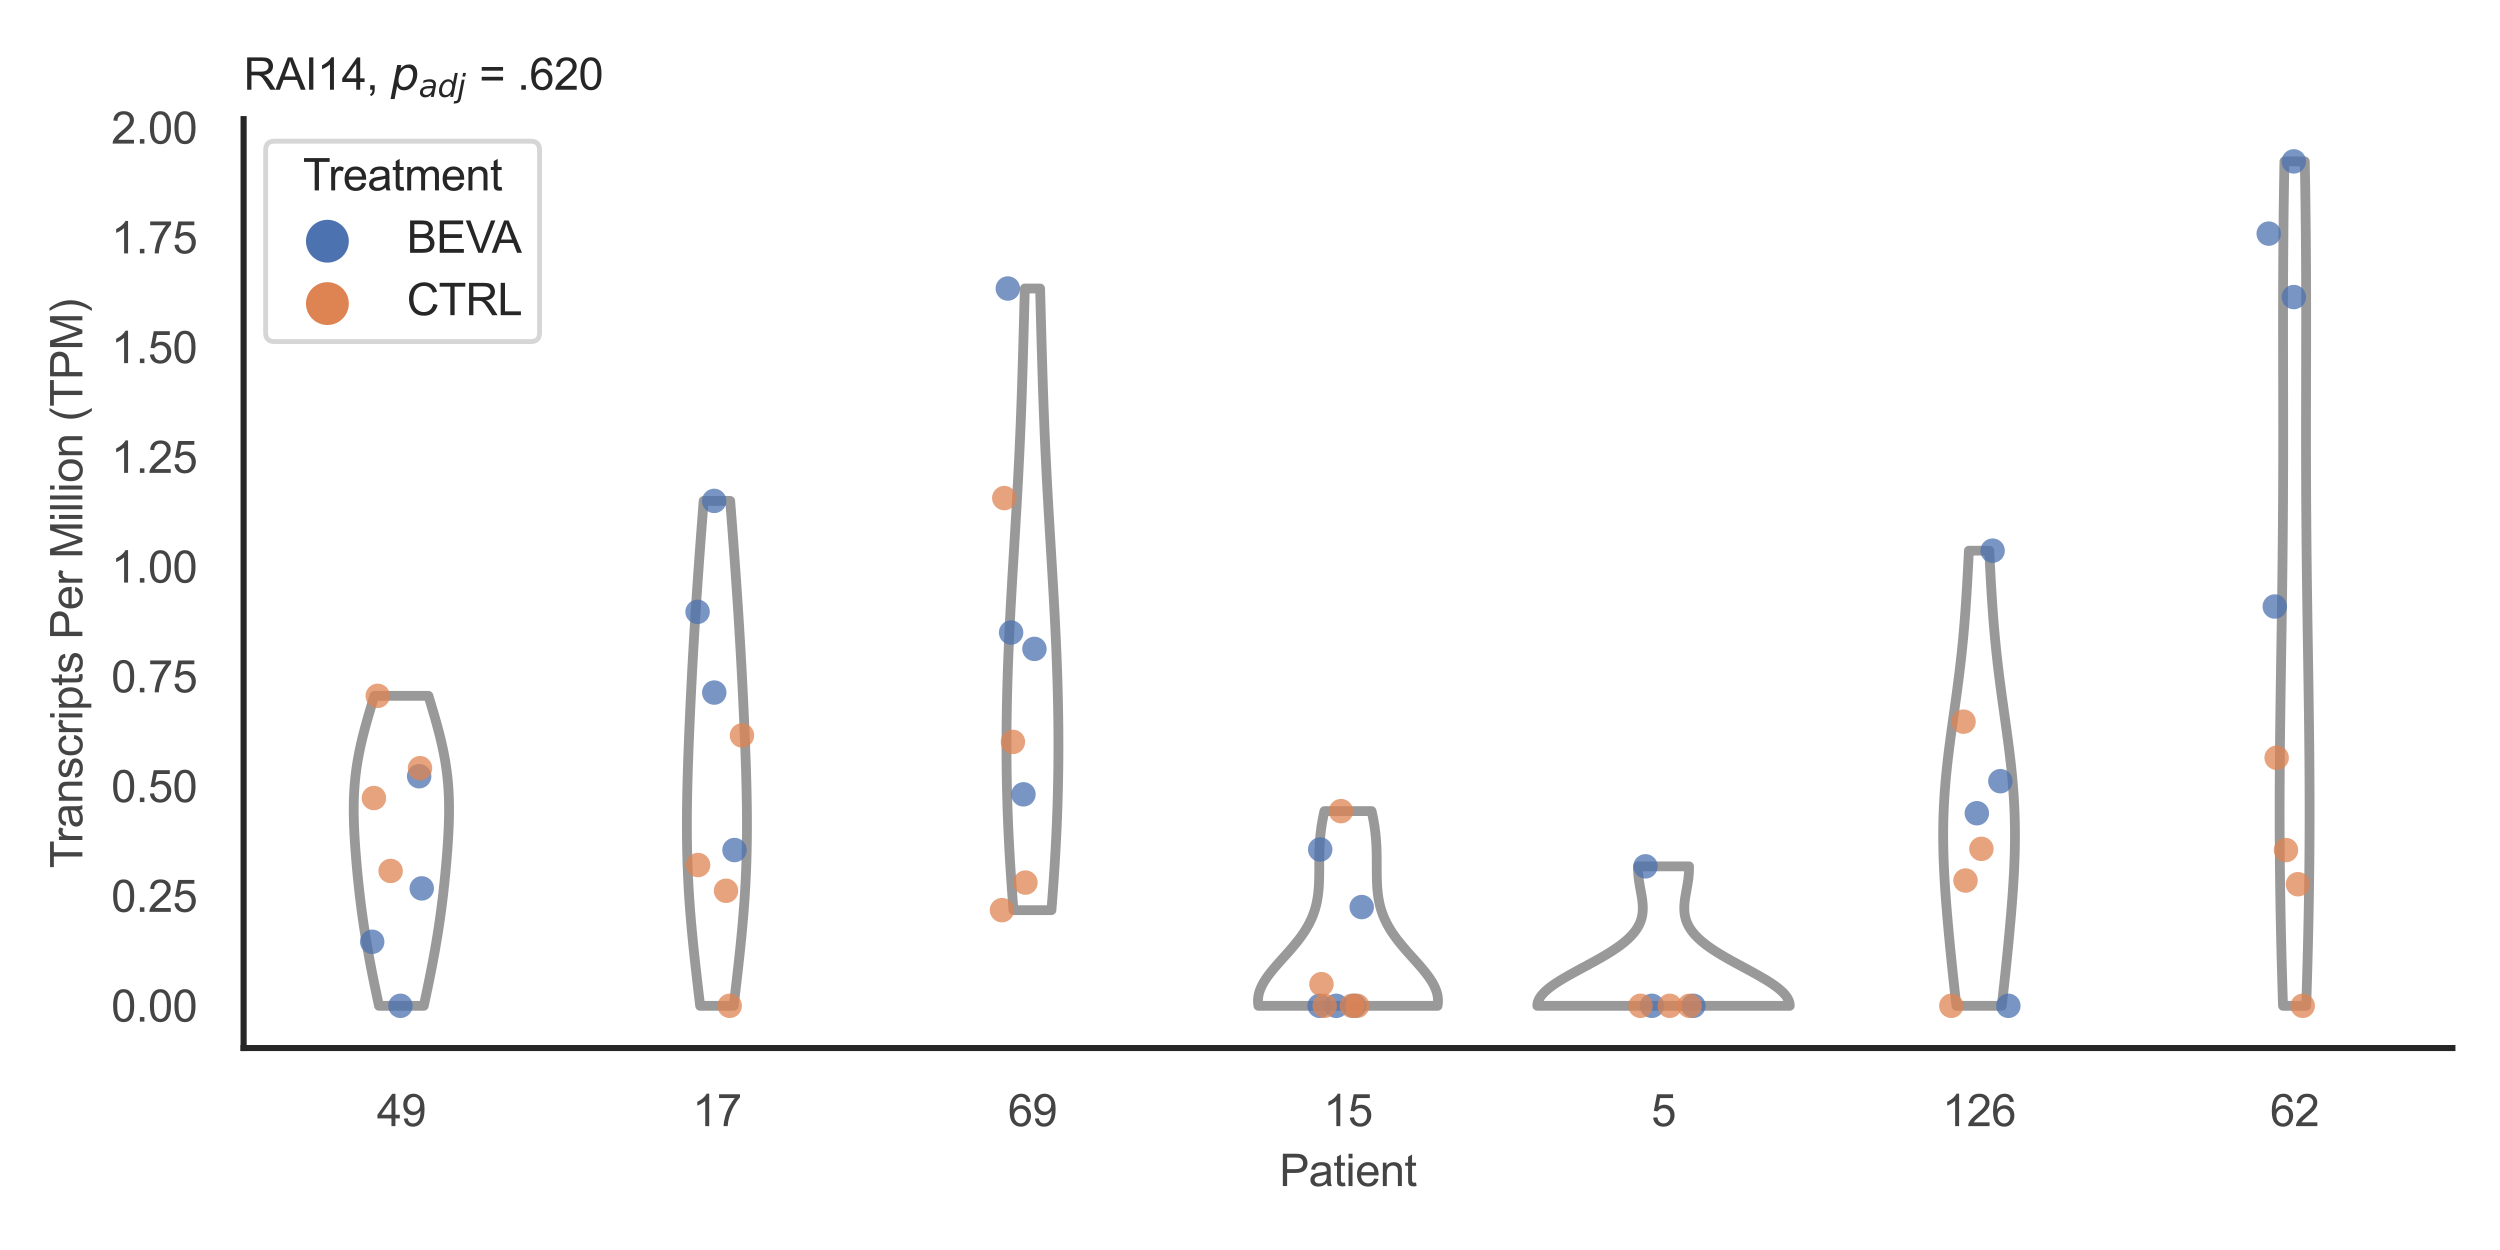 <?xml version="1.0" encoding="utf-8" standalone="no"?>
<!DOCTYPE svg PUBLIC "-//W3C//DTD SVG 1.1//EN"
  "http://www.w3.org/Graphics/SVG/1.1/DTD/svg11.dtd">
<svg xmlns:xlink="http://www.w3.org/1999/xlink" width="510.236pt" height="255.118pt" viewBox="0 0 510.236 255.118" xmlns="http://www.w3.org/2000/svg" version="1.1">
 <defs>
  <style type="text/css">*{stroke-linejoin: round; stroke-linecap: butt}</style>
 </defs>
 <g id="figure_1">
  <g id="patch_1">
   <path d="M 0 255.118 
L 510.236 255.118 
L 510.236 0 
L 0 0 
z
" style="fill: #ffffff"/>
  </g>
  <g id="axes_1">
   <g id="patch_2">
    <path d="M 49.72 213.898 
L 500.516 213.898 
L 500.516 24.32 
L 49.72 24.32 
z
" style="fill: #ffffff"/>
   </g>
   <g id="matplotlib.axis_1">
    <g id="xtick_1">
     <g id="text_1">
      <!-- 49 -->
      <g style="fill: #444444" transform="translate(76.915 229.84)scale(0.09 -0.09)">
       <defs>
        <path id="ArialMT-34" d="M 2069 0 
L 2069 1097 
L 81 1097 
L 81 1613 
L 2172 4581 
L 2631 4581 
L 2631 1613 
L 3250 1613 
L 3250 1097 
L 2631 1097 
L 2631 0 
L 2069 0 
z
M 2069 1613 
L 2069 3678 
L 634 1613 
L 2069 1613 
z
" transform="scale(0.016)"/>
        <path id="ArialMT-39" d="M 350 1059 
L 891 1109 
Q 959 728 1153 556 
Q 1347 384 1650 384 
Q 1909 384 2104 503 
Q 2300 622 2425 820 
Q 2550 1019 2634 1356 
Q 2719 1694 2719 2044 
Q 2719 2081 2716 2156 
Q 2547 1888 2255 1720 
Q 1963 1553 1622 1553 
Q 1053 1553 659 1965 
Q 266 2378 266 3053 
Q 266 3750 677 4175 
Q 1088 4600 1706 4600 
Q 2153 4600 2523 4359 
Q 2894 4119 3086 3673 
Q 3278 3228 3278 2384 
Q 3278 1506 3087 986 
Q 2897 466 2520 194 
Q 2144 -78 1638 -78 
Q 1100 -78 759 220 
Q 419 519 350 1059 
z
M 2653 3081 
Q 2653 3566 2395 3850 
Q 2138 4134 1775 4134 
Q 1400 4134 1122 3828 
Q 844 3522 844 3034 
Q 844 2597 1108 2323 
Q 1372 2050 1759 2050 
Q 2150 2050 2401 2323 
Q 2653 2597 2653 3081 
z
" transform="scale(0.016)"/>
       </defs>
       <use xlink:href="#ArialMT-34"/>
       <use xlink:href="#ArialMT-39" x="55.615"/>
      </g>
     </g>
    </g>
    <g id="xtick_2">
     <g id="text_2">
      <!-- 17 -->
      <g style="fill: #444444" transform="translate(141.314 229.84)scale(0.09 -0.09)">
       <defs>
        <path id="ArialMT-31" d="M 2384 0 
L 1822 0 
L 1822 3584 
Q 1619 3391 1289 3197 
Q 959 3003 697 2906 
L 697 3450 
Q 1169 3672 1522 3987 
Q 1875 4303 2022 4600 
L 2384 4600 
L 2384 0 
z
" transform="scale(0.016)"/>
        <path id="ArialMT-37" d="M 303 3981 
L 303 4522 
L 3269 4522 
L 3269 4084 
Q 2831 3619 2401 2847 
Q 1972 2075 1738 1259 
Q 1569 684 1522 0 
L 944 0 
Q 953 541 1156 1306 
Q 1359 2072 1739 2783 
Q 2119 3494 2547 3981 
L 303 3981 
z
" transform="scale(0.016)"/>
       </defs>
       <use xlink:href="#ArialMT-31"/>
       <use xlink:href="#ArialMT-37" x="55.615"/>
      </g>
     </g>
    </g>
    <g id="xtick_3">
     <g id="text_3">
      <!-- 69 -->
      <g style="fill: #444444" transform="translate(205.714 229.84)scale(0.09 -0.09)">
       <defs>
        <path id="ArialMT-36" d="M 3184 3459 
L 2625 3416 
Q 2550 3747 2413 3897 
Q 2184 4138 1850 4138 
Q 1581 4138 1378 3988 
Q 1113 3794 959 3422 
Q 806 3050 800 2363 
Q 1003 2672 1297 2822 
Q 1591 2972 1913 2972 
Q 2475 2972 2870 2558 
Q 3266 2144 3266 1488 
Q 3266 1056 3080 686 
Q 2894 316 2569 119 
Q 2244 -78 1831 -78 
Q 1128 -78 684 439 
Q 241 956 241 2144 
Q 241 3472 731 4075 
Q 1159 4600 1884 4600 
Q 2425 4600 2770 4297 
Q 3116 3994 3184 3459 
z
M 888 1484 
Q 888 1194 1011 928 
Q 1134 663 1356 523 
Q 1578 384 1822 384 
Q 2178 384 2434 671 
Q 2691 959 2691 1453 
Q 2691 1928 2437 2201 
Q 2184 2475 1800 2475 
Q 1419 2475 1153 2201 
Q 888 1928 888 1484 
z
" transform="scale(0.016)"/>
       </defs>
       <use xlink:href="#ArialMT-36"/>
       <use xlink:href="#ArialMT-39" x="55.615"/>
      </g>
     </g>
    </g>
    <g id="xtick_4">
     <g id="text_4">
      <!-- 15 -->
      <g style="fill: #444444" transform="translate(270.113 229.84)scale(0.09 -0.09)">
       <defs>
        <path id="ArialMT-35" d="M 266 1200 
L 856 1250 
Q 922 819 1161 601 
Q 1400 384 1738 384 
Q 2144 384 2425 690 
Q 2706 997 2706 1503 
Q 2706 1984 2436 2262 
Q 2166 2541 1728 2541 
Q 1456 2541 1237 2417 
Q 1019 2294 894 2097 
L 366 2166 
L 809 4519 
L 3088 4519 
L 3088 3981 
L 1259 3981 
L 1013 2750 
Q 1425 3038 1878 3038 
Q 2478 3038 2890 2622 
Q 3303 2206 3303 1553 
Q 3303 931 2941 478 
Q 2500 -78 1738 -78 
Q 1113 -78 717 272 
Q 322 622 266 1200 
z
" transform="scale(0.016)"/>
       </defs>
       <use xlink:href="#ArialMT-31"/>
       <use xlink:href="#ArialMT-35" x="55.615"/>
      </g>
     </g>
    </g>
    <g id="xtick_5">
     <g id="text_5">
      <!-- 5 -->
      <g style="fill: #444444" transform="translate(337.015 229.84)scale(0.09 -0.09)">
       <use xlink:href="#ArialMT-35"/>
      </g>
     </g>
    </g>
    <g id="xtick_6">
     <g id="text_6">
      <!-- 126 -->
      <g style="fill: #444444" transform="translate(396.41 229.84)scale(0.09 -0.09)">
       <defs>
        <path id="ArialMT-32" d="M 3222 541 
L 3222 0 
L 194 0 
Q 188 203 259 391 
Q 375 700 629 1000 
Q 884 1300 1366 1694 
Q 2113 2306 2375 2664 
Q 2638 3022 2638 3341 
Q 2638 3675 2398 3904 
Q 2159 4134 1775 4134 
Q 1369 4134 1125 3890 
Q 881 3647 878 3216 
L 300 3275 
Q 359 3922 746 4261 
Q 1134 4600 1788 4600 
Q 2447 4600 2831 4234 
Q 3216 3869 3216 3328 
Q 3216 3053 3103 2787 
Q 2991 2522 2730 2228 
Q 2469 1934 1863 1422 
Q 1356 997 1212 845 
Q 1069 694 975 541 
L 3222 541 
z
" transform="scale(0.016)"/>
       </defs>
       <use xlink:href="#ArialMT-31"/>
       <use xlink:href="#ArialMT-32" x="55.615"/>
       <use xlink:href="#ArialMT-36" x="111.23"/>
      </g>
     </g>
    </g>
    <g id="xtick_7">
     <g id="text_7">
      <!-- 62 -->
      <g style="fill: #444444" transform="translate(463.312 229.84)scale(0.09 -0.09)">
       <use xlink:href="#ArialMT-36"/>
       <use xlink:href="#ArialMT-32" x="55.615"/>
      </g>
     </g>
    </g>
    <g id="text_8">
     <!-- Patient -->
     <g style="fill: #444444" transform="translate(261.109 242.071)scale(0.09 -0.09)">
      <defs>
       <path id="ArialMT-50" d="M 494 0 
L 494 4581 
L 2222 4581 
Q 2678 4581 2919 4538 
Q 3256 4481 3484 4323 
Q 3713 4166 3852 3881 
Q 3991 3597 3991 3256 
Q 3991 2672 3619 2267 
Q 3247 1863 2275 1863 
L 1100 1863 
L 1100 0 
L 494 0 
z
M 1100 2403 
L 2284 2403 
Q 2872 2403 3119 2622 
Q 3366 2841 3366 3238 
Q 3366 3525 3220 3729 
Q 3075 3934 2838 4000 
Q 2684 4041 2272 4041 
L 1100 4041 
L 1100 2403 
z
" transform="scale(0.016)"/>
       <path id="ArialMT-61" d="M 2588 409 
Q 2275 144 1986 34 
Q 1697 -75 1366 -75 
Q 819 -75 525 192 
Q 231 459 231 875 
Q 231 1119 342 1320 
Q 453 1522 633 1644 
Q 813 1766 1038 1828 
Q 1203 1872 1538 1913 
Q 2219 1994 2541 2106 
Q 2544 2222 2544 2253 
Q 2544 2597 2384 2738 
Q 2169 2928 1744 2928 
Q 1347 2928 1158 2789 
Q 969 2650 878 2297 
L 328 2372 
Q 403 2725 575 2942 
Q 747 3159 1072 3276 
Q 1397 3394 1825 3394 
Q 2250 3394 2515 3294 
Q 2781 3194 2906 3042 
Q 3031 2891 3081 2659 
Q 3109 2516 3109 2141 
L 3109 1391 
Q 3109 606 3145 398 
Q 3181 191 3288 0 
L 2700 0 
Q 2613 175 2588 409 
z
M 2541 1666 
Q 2234 1541 1622 1453 
Q 1275 1403 1131 1340 
Q 988 1278 909 1158 
Q 831 1038 831 891 
Q 831 666 1001 516 
Q 1172 366 1500 366 
Q 1825 366 2078 508 
Q 2331 650 2450 897 
Q 2541 1088 2541 1459 
L 2541 1666 
z
" transform="scale(0.016)"/>
       <path id="ArialMT-74" d="M 1650 503 
L 1731 6 
Q 1494 -44 1306 -44 
Q 1000 -44 831 53 
Q 663 150 594 308 
Q 525 466 525 972 
L 525 2881 
L 113 2881 
L 113 3319 
L 525 3319 
L 525 4141 
L 1084 4478 
L 1084 3319 
L 1650 3319 
L 1650 2881 
L 1084 2881 
L 1084 941 
Q 1084 700 1114 631 
Q 1144 563 1211 522 
Q 1278 481 1403 481 
Q 1497 481 1650 503 
z
" transform="scale(0.016)"/>
       <path id="ArialMT-69" d="M 425 3934 
L 425 4581 
L 988 4581 
L 988 3934 
L 425 3934 
z
M 425 0 
L 425 3319 
L 988 3319 
L 988 0 
L 425 0 
z
" transform="scale(0.016)"/>
       <path id="ArialMT-65" d="M 2694 1069 
L 3275 997 
Q 3138 488 2766 206 
Q 2394 -75 1816 -75 
Q 1088 -75 661 373 
Q 234 822 234 1631 
Q 234 2469 665 2931 
Q 1097 3394 1784 3394 
Q 2450 3394 2872 2941 
Q 3294 2488 3294 1666 
Q 3294 1616 3291 1516 
L 816 1516 
Q 847 969 1125 678 
Q 1403 388 1819 388 
Q 2128 388 2347 550 
Q 2566 713 2694 1069 
z
M 847 1978 
L 2700 1978 
Q 2663 2397 2488 2606 
Q 2219 2931 1791 2931 
Q 1403 2931 1139 2672 
Q 875 2413 847 1978 
z
" transform="scale(0.016)"/>
       <path id="ArialMT-6e" d="M 422 0 
L 422 3319 
L 928 3319 
L 928 2847 
Q 1294 3394 1984 3394 
Q 2284 3394 2536 3286 
Q 2788 3178 2913 3003 
Q 3038 2828 3088 2588 
Q 3119 2431 3119 2041 
L 3119 0 
L 2556 0 
L 2556 2019 
Q 2556 2363 2490 2533 
Q 2425 2703 2258 2804 
Q 2091 2906 1866 2906 
Q 1506 2906 1245 2678 
Q 984 2450 984 1813 
L 984 0 
L 422 0 
z
" transform="scale(0.016)"/>
      </defs>
      <use xlink:href="#ArialMT-50"/>
      <use xlink:href="#ArialMT-61" x="66.699"/>
      <use xlink:href="#ArialMT-74" x="122.314"/>
      <use xlink:href="#ArialMT-69" x="150.098"/>
      <use xlink:href="#ArialMT-65" x="172.314"/>
      <use xlink:href="#ArialMT-6e" x="227.93"/>
      <use xlink:href="#ArialMT-74" x="283.545"/>
     </g>
    </g>
   </g>
   <g id="matplotlib.axis_2">
    <g id="ytick_1">
     <g id="text_9">
      <!-- 0.00 -->
      <g style="fill: #444444" transform="translate(22.705 208.502)scale(0.09 -0.09)">
       <defs>
        <path id="ArialMT-30" d="M 266 2259 
Q 266 3072 433 3567 
Q 600 4063 929 4331 
Q 1259 4600 1759 4600 
Q 2128 4600 2406 4451 
Q 2684 4303 2865 4023 
Q 3047 3744 3150 3342 
Q 3253 2941 3253 2259 
Q 3253 1453 3087 958 
Q 2922 463 2592 192 
Q 2263 -78 1759 -78 
Q 1097 -78 719 397 
Q 266 969 266 2259 
z
M 844 2259 
Q 844 1131 1108 757 
Q 1372 384 1759 384 
Q 2147 384 2411 759 
Q 2675 1134 2675 2259 
Q 2675 3391 2411 3762 
Q 2147 4134 1753 4134 
Q 1366 4134 1134 3806 
Q 844 3388 844 2259 
z
" transform="scale(0.016)"/>
        <path id="ArialMT-2e" d="M 581 0 
L 581 641 
L 1222 641 
L 1222 0 
L 581 0 
z
" transform="scale(0.016)"/>
       </defs>
       <use xlink:href="#ArialMT-30"/>
       <use xlink:href="#ArialMT-2e" x="55.615"/>
       <use xlink:href="#ArialMT-30" x="83.398"/>
       <use xlink:href="#ArialMT-30" x="139.014"/>
      </g>
     </g>
    </g>
    <g id="ytick_2">
     <g id="text_10">
      <!-- 0.25 -->
      <g style="fill: #444444" transform="translate(22.705 186.103)scale(0.09 -0.09)">
       <use xlink:href="#ArialMT-30"/>
       <use xlink:href="#ArialMT-2e" x="55.615"/>
       <use xlink:href="#ArialMT-32" x="83.398"/>
       <use xlink:href="#ArialMT-35" x="139.014"/>
      </g>
     </g>
    </g>
    <g id="ytick_3">
     <g id="text_11">
      <!-- 0.50 -->
      <g style="fill: #444444" transform="translate(22.705 163.705)scale(0.09 -0.09)">
       <use xlink:href="#ArialMT-30"/>
       <use xlink:href="#ArialMT-2e" x="55.615"/>
       <use xlink:href="#ArialMT-35" x="83.398"/>
       <use xlink:href="#ArialMT-30" x="139.014"/>
      </g>
     </g>
    </g>
    <g id="ytick_4">
     <g id="text_12">
      <!-- 0.75 -->
      <g style="fill: #444444" transform="translate(22.705 141.306)scale(0.09 -0.09)">
       <use xlink:href="#ArialMT-30"/>
       <use xlink:href="#ArialMT-2e" x="55.615"/>
       <use xlink:href="#ArialMT-37" x="83.398"/>
       <use xlink:href="#ArialMT-35" x="139.014"/>
      </g>
     </g>
    </g>
    <g id="ytick_5">
     <g id="text_13">
      <!-- 1.00 -->
      <g style="fill: #444444" transform="translate(22.705 118.908)scale(0.09 -0.09)">
       <use xlink:href="#ArialMT-31"/>
       <use xlink:href="#ArialMT-2e" x="55.615"/>
       <use xlink:href="#ArialMT-30" x="83.398"/>
       <use xlink:href="#ArialMT-30" x="139.014"/>
      </g>
     </g>
    </g>
    <g id="ytick_6">
     <g id="text_14">
      <!-- 1.25 -->
      <g style="fill: #444444" transform="translate(22.705 96.509)scale(0.09 -0.09)">
       <use xlink:href="#ArialMT-31"/>
       <use xlink:href="#ArialMT-2e" x="55.615"/>
       <use xlink:href="#ArialMT-32" x="83.398"/>
       <use xlink:href="#ArialMT-35" x="139.014"/>
      </g>
     </g>
    </g>
    <g id="ytick_7">
     <g id="text_15">
      <!-- 1.50 -->
      <g style="fill: #444444" transform="translate(22.705 74.11)scale(0.09 -0.09)">
       <use xlink:href="#ArialMT-31"/>
       <use xlink:href="#ArialMT-2e" x="55.615"/>
       <use xlink:href="#ArialMT-35" x="83.398"/>
       <use xlink:href="#ArialMT-30" x="139.014"/>
      </g>
     </g>
    </g>
    <g id="ytick_8">
     <g id="text_16">
      <!-- 1.75 -->
      <g style="fill: #444444" transform="translate(22.705 51.712)scale(0.09 -0.09)">
       <use xlink:href="#ArialMT-31"/>
       <use xlink:href="#ArialMT-2e" x="55.615"/>
       <use xlink:href="#ArialMT-37" x="83.398"/>
       <use xlink:href="#ArialMT-35" x="139.014"/>
      </g>
     </g>
    </g>
    <g id="ytick_9">
     <g id="text_17">
      <!-- 2.00 -->
      <g style="fill: #444444" transform="translate(22.705 29.313)scale(0.09 -0.09)">
       <use xlink:href="#ArialMT-32"/>
       <use xlink:href="#ArialMT-2e" x="55.615"/>
       <use xlink:href="#ArialMT-30" x="83.398"/>
       <use xlink:href="#ArialMT-30" x="139.014"/>
      </g>
     </g>
    </g>
    <g id="text_18">
     <!-- Transcripts Per Million (TPM) -->
     <g style="fill: #444444" transform="translate(16.811 177.194)rotate(-90)scale(0.09 -0.09)">
      <defs>
       <path id="ArialMT-54" d="M 1659 0 
L 1659 4041 
L 150 4041 
L 150 4581 
L 3781 4581 
L 3781 4041 
L 2266 4041 
L 2266 0 
L 1659 0 
z
" transform="scale(0.016)"/>
       <path id="ArialMT-72" d="M 416 0 
L 416 3319 
L 922 3319 
L 922 2816 
Q 1116 3169 1280 3281 
Q 1444 3394 1641 3394 
Q 1925 3394 2219 3213 
L 2025 2691 
Q 1819 2813 1613 2813 
Q 1428 2813 1281 2702 
Q 1134 2591 1072 2394 
Q 978 2094 978 1738 
L 978 0 
L 416 0 
z
" transform="scale(0.016)"/>
       <path id="ArialMT-73" d="M 197 991 
L 753 1078 
Q 800 744 1014 566 
Q 1228 388 1613 388 
Q 2000 388 2187 545 
Q 2375 703 2375 916 
Q 2375 1106 2209 1216 
Q 2094 1291 1634 1406 
Q 1016 1563 777 1677 
Q 538 1791 414 1992 
Q 291 2194 291 2438 
Q 291 2659 392 2848 
Q 494 3038 669 3163 
Q 800 3259 1026 3326 
Q 1253 3394 1513 3394 
Q 1903 3394 2198 3281 
Q 2494 3169 2634 2976 
Q 2775 2784 2828 2463 
L 2278 2388 
Q 2241 2644 2061 2787 
Q 1881 2931 1553 2931 
Q 1166 2931 1000 2803 
Q 834 2675 834 2503 
Q 834 2394 903 2306 
Q 972 2216 1119 2156 
Q 1203 2125 1616 2013 
Q 2213 1853 2448 1751 
Q 2684 1650 2818 1456 
Q 2953 1263 2953 975 
Q 2953 694 2789 445 
Q 2625 197 2315 61 
Q 2006 -75 1616 -75 
Q 969 -75 630 194 
Q 291 463 197 991 
z
" transform="scale(0.016)"/>
       <path id="ArialMT-63" d="M 2588 1216 
L 3141 1144 
Q 3050 572 2676 248 
Q 2303 -75 1759 -75 
Q 1078 -75 664 370 
Q 250 816 250 1647 
Q 250 2184 428 2587 
Q 606 2991 970 3192 
Q 1334 3394 1763 3394 
Q 2303 3394 2647 3120 
Q 2991 2847 3088 2344 
L 2541 2259 
Q 2463 2594 2264 2762 
Q 2066 2931 1784 2931 
Q 1359 2931 1093 2626 
Q 828 2322 828 1663 
Q 828 994 1084 691 
Q 1341 388 1753 388 
Q 2084 388 2306 591 
Q 2528 794 2588 1216 
z
" transform="scale(0.016)"/>
       <path id="ArialMT-70" d="M 422 -1272 
L 422 3319 
L 934 3319 
L 934 2888 
Q 1116 3141 1344 3267 
Q 1572 3394 1897 3394 
Q 2322 3394 2647 3175 
Q 2972 2956 3137 2557 
Q 3303 2159 3303 1684 
Q 3303 1175 3120 767 
Q 2938 359 2589 142 
Q 2241 -75 1856 -75 
Q 1575 -75 1351 44 
Q 1128 163 984 344 
L 984 -1272 
L 422 -1272 
z
M 931 1641 
Q 931 1000 1190 694 
Q 1450 388 1819 388 
Q 2194 388 2461 705 
Q 2728 1022 2728 1688 
Q 2728 2322 2467 2637 
Q 2206 2953 1844 2953 
Q 1484 2953 1207 2617 
Q 931 2281 931 1641 
z
" transform="scale(0.016)"/>
       <path id="ArialMT-20" transform="scale(0.016)"/>
       <path id="ArialMT-4d" d="M 475 0 
L 475 4581 
L 1388 4581 
L 2472 1338 
Q 2622 884 2691 659 
Q 2769 909 2934 1394 
L 4031 4581 
L 4847 4581 
L 4847 0 
L 4263 0 
L 4263 3834 
L 2931 0 
L 2384 0 
L 1059 3900 
L 1059 0 
L 475 0 
z
" transform="scale(0.016)"/>
       <path id="ArialMT-6c" d="M 409 0 
L 409 4581 
L 972 4581 
L 972 0 
L 409 0 
z
" transform="scale(0.016)"/>
       <path id="ArialMT-6f" d="M 213 1659 
Q 213 2581 725 3025 
Q 1153 3394 1769 3394 
Q 2453 3394 2887 2945 
Q 3322 2497 3322 1706 
Q 3322 1066 3130 698 
Q 2938 331 2570 128 
Q 2203 -75 1769 -75 
Q 1072 -75 642 372 
Q 213 819 213 1659 
z
M 791 1659 
Q 791 1022 1069 705 
Q 1347 388 1769 388 
Q 2188 388 2466 706 
Q 2744 1025 2744 1678 
Q 2744 2294 2464 2611 
Q 2184 2928 1769 2928 
Q 1347 2928 1069 2612 
Q 791 2297 791 1659 
z
" transform="scale(0.016)"/>
       <path id="ArialMT-28" d="M 1497 -1347 
Q 1031 -759 709 28 
Q 388 816 388 1659 
Q 388 2403 628 3084 
Q 909 3875 1497 4659 
L 1900 4659 
Q 1522 4009 1400 3731 
Q 1209 3300 1100 2831 
Q 966 2247 966 1656 
Q 966 153 1900 -1347 
L 1497 -1347 
z
" transform="scale(0.016)"/>
       <path id="ArialMT-29" d="M 791 -1347 
L 388 -1347 
Q 1322 153 1322 1656 
Q 1322 2244 1188 2822 
Q 1081 3291 891 3722 
Q 769 4003 388 4659 
L 791 4659 
Q 1378 3875 1659 3084 
Q 1900 2403 1900 1659 
Q 1900 816 1576 28 
Q 1253 -759 791 -1347 
z
" transform="scale(0.016)"/>
      </defs>
      <use xlink:href="#ArialMT-54"/>
      <use xlink:href="#ArialMT-72" x="57.334"/>
      <use xlink:href="#ArialMT-61" x="90.635"/>
      <use xlink:href="#ArialMT-6e" x="146.25"/>
      <use xlink:href="#ArialMT-73" x="201.865"/>
      <use xlink:href="#ArialMT-63" x="251.865"/>
      <use xlink:href="#ArialMT-72" x="301.865"/>
      <use xlink:href="#ArialMT-69" x="335.166"/>
      <use xlink:href="#ArialMT-70" x="357.383"/>
      <use xlink:href="#ArialMT-74" x="412.998"/>
      <use xlink:href="#ArialMT-73" x="440.781"/>
      <use xlink:href="#ArialMT-20" x="490.781"/>
      <use xlink:href="#ArialMT-50" x="518.564"/>
      <use xlink:href="#ArialMT-65" x="585.264"/>
      <use xlink:href="#ArialMT-72" x="640.879"/>
      <use xlink:href="#ArialMT-20" x="674.18"/>
      <use xlink:href="#ArialMT-4d" x="701.963"/>
      <use xlink:href="#ArialMT-69" x="785.264"/>
      <use xlink:href="#ArialMT-6c" x="807.48"/>
      <use xlink:href="#ArialMT-6c" x="829.697"/>
      <use xlink:href="#ArialMT-69" x="851.914"/>
      <use xlink:href="#ArialMT-6f" x="874.131"/>
      <use xlink:href="#ArialMT-6e" x="929.746"/>
      <use xlink:href="#ArialMT-20" x="985.361"/>
      <use xlink:href="#ArialMT-28" x="1013.145"/>
      <use xlink:href="#ArialMT-54" x="1046.445"/>
      <use xlink:href="#ArialMT-50" x="1107.529"/>
      <use xlink:href="#ArialMT-4d" x="1174.229"/>
      <use xlink:href="#ArialMT-29" x="1257.529"/>
     </g>
    </g>
   </g>
   <g id="PolyCollection_1">
    <defs>
     <path id="mf62de232f9" d="M 86.491 -49.837 
L 77.348 -49.837 
L 77.211 -50.476 
L 77.073 -51.115 
L 76.937 -51.754 
L 76.801 -52.393 
L 76.666 -53.032 
L 76.533 -53.671 
L 76.4 -54.31 
L 76.269 -54.949 
L 76.139 -55.588 
L 76.011 -56.227 
L 75.884 -56.866 
L 75.759 -57.506 
L 75.635 -58.145 
L 75.514 -58.784 
L 75.394 -59.423 
L 75.276 -60.062 
L 75.16 -60.701 
L 75.046 -61.34 
L 74.934 -61.979 
L 74.824 -62.618 
L 74.717 -63.257 
L 74.611 -63.896 
L 74.508 -64.535 
L 74.407 -65.174 
L 74.308 -65.813 
L 74.212 -66.452 
L 74.118 -67.091 
L 74.026 -67.73 
L 73.937 -68.369 
L 73.849 -69.008 
L 73.764 -69.647 
L 73.682 -70.286 
L 73.601 -70.925 
L 73.523 -71.564 
L 73.446 -72.203 
L 73.372 -72.842 
L 73.3 -73.481 
L 73.229 -74.12 
L 73.161 -74.759 
L 73.094 -75.398 
L 73.03 -76.037 
L 72.967 -76.676 
L 72.906 -77.315 
L 72.846 -77.954 
L 72.789 -78.593 
L 72.733 -79.232 
L 72.68 -79.871 
L 72.628 -80.51 
L 72.578 -81.149 
L 72.531 -81.789 
L 72.485 -82.428 
L 72.442 -83.067 
L 72.402 -83.706 
L 72.364 -84.345 
L 72.329 -84.984 
L 72.298 -85.623 
L 72.27 -86.262 
L 72.246 -86.901 
L 72.226 -87.54 
L 72.21 -88.179 
L 72.198 -88.818 
L 72.192 -89.457 
L 72.191 -90.096 
L 72.195 -90.735 
L 72.205 -91.374 
L 72.221 -92.013 
L 72.244 -92.652 
L 72.273 -93.291 
L 72.309 -93.93 
L 72.352 -94.569 
L 72.402 -95.208 
L 72.46 -95.847 
L 72.525 -96.486 
L 72.598 -97.125 
L 72.678 -97.764 
L 72.766 -98.403 
L 72.862 -99.042 
L 72.965 -99.681 
L 73.075 -100.32 
L 73.193 -100.959 
L 73.318 -101.598 
L 73.449 -102.237 
L 73.587 -102.876 
L 73.732 -103.515 
L 73.882 -104.154 
L 74.038 -104.793 
L 74.2 -105.432 
L 74.366 -106.072 
L 74.537 -106.711 
L 74.712 -107.35 
L 74.89 -107.989 
L 75.072 -108.628 
L 75.256 -109.267 
L 75.443 -109.906 
L 75.632 -110.545 
L 75.822 -111.184 
L 76.014 -111.823 
L 76.206 -112.462 
L 76.398 -113.101 
L 87.442 -113.101 
L 87.442 -113.101 
L 87.634 -112.462 
L 87.826 -111.823 
L 88.017 -111.184 
L 88.207 -110.545 
L 88.396 -109.906 
L 88.583 -109.267 
L 88.768 -108.628 
L 88.949 -107.989 
L 89.128 -107.35 
L 89.303 -106.711 
L 89.473 -106.072 
L 89.64 -105.432 
L 89.801 -104.793 
L 89.957 -104.154 
L 90.108 -103.515 
L 90.252 -102.876 
L 90.39 -102.237 
L 90.522 -101.598 
L 90.646 -100.959 
L 90.764 -100.32 
L 90.875 -99.681 
L 90.978 -99.042 
L 91.073 -98.403 
L 91.161 -97.764 
L 91.241 -97.125 
L 91.314 -96.486 
L 91.379 -95.847 
L 91.437 -95.208 
L 91.487 -94.569 
L 91.53 -93.93 
L 91.566 -93.291 
L 91.596 -92.652 
L 91.618 -92.013 
L 91.634 -91.374 
L 91.645 -90.735 
L 91.649 -90.096 
L 91.648 -89.457 
L 91.641 -88.818 
L 91.63 -88.179 
L 91.614 -87.54 
L 91.594 -86.901 
L 91.569 -86.262 
L 91.541 -85.623 
L 91.51 -84.984 
L 91.475 -84.345 
L 91.438 -83.706 
L 91.397 -83.067 
L 91.354 -82.428 
L 91.309 -81.789 
L 91.261 -81.149 
L 91.212 -80.51 
L 91.16 -79.871 
L 91.106 -79.232 
L 91.05 -78.593 
L 90.993 -77.954 
L 90.934 -77.315 
L 90.873 -76.676 
L 90.81 -76.037 
L 90.745 -75.398 
L 90.679 -74.759 
L 90.61 -74.12 
L 90.54 -73.481 
L 90.468 -72.842 
L 90.393 -72.203 
L 90.317 -71.564 
L 90.238 -70.925 
L 90.158 -70.286 
L 90.075 -69.647 
L 89.99 -69.008 
L 89.903 -68.369 
L 89.813 -67.73 
L 89.721 -67.091 
L 89.627 -66.452 
L 89.531 -65.813 
L 89.432 -65.174 
L 89.331 -64.535 
L 89.228 -63.896 
L 89.123 -63.257 
L 89.015 -62.618 
L 88.905 -61.979 
L 88.794 -61.34 
L 88.68 -60.701 
L 88.564 -60.062 
L 88.446 -59.423 
L 88.326 -58.784 
L 88.204 -58.145 
L 88.081 -57.506 
L 87.955 -56.866 
L 87.829 -56.227 
L 87.7 -55.588 
L 87.57 -54.949 
L 87.439 -54.31 
L 87.307 -53.671 
L 87.173 -53.032 
L 87.038 -52.393 
L 86.903 -51.754 
L 86.766 -51.115 
L 86.629 -50.476 
L 86.491 -49.837 
z
" style="stroke: #999999; stroke-width: 2"/>
    </defs>
    <g clip-path="url(#p4de120aacb)">
     <use xlink:href="#mf62de232f9" x="0" y="255.118" style="fill: #ffffff; stroke: #999999; stroke-width: 2"/>
    </g>
   </g>
   <g id="PolyCollection_2">
    <defs>
     <path id="m4179f8b726" d="M 149.746 -49.837 
L 142.892 -49.837 
L 142.77 -50.878 
L 142.648 -51.919 
L 142.526 -52.96 
L 142.404 -54.001 
L 142.283 -55.042 
L 142.163 -56.083 
L 142.045 -57.123 
L 141.928 -58.164 
L 141.813 -59.205 
L 141.7 -60.246 
L 141.59 -61.287 
L 141.482 -62.328 
L 141.377 -63.369 
L 141.276 -64.41 
L 141.178 -65.451 
L 141.084 -66.492 
L 140.994 -67.532 
L 140.908 -68.573 
L 140.826 -69.614 
L 140.75 -70.655 
L 140.677 -71.696 
L 140.61 -72.737 
L 140.548 -73.778 
L 140.49 -74.819 
L 140.438 -75.86 
L 140.391 -76.901 
L 140.349 -77.941 
L 140.312 -78.982 
L 140.28 -80.023 
L 140.253 -81.064 
L 140.231 -82.105 
L 140.213 -83.146 
L 140.2 -84.187 
L 140.192 -85.228 
L 140.188 -86.269 
L 140.188 -87.31 
L 140.192 -88.35 
L 140.2 -89.391 
L 140.212 -90.432 
L 140.227 -91.473 
L 140.245 -92.514 
L 140.266 -93.555 
L 140.289 -94.596 
L 140.315 -95.637 
L 140.344 -96.678 
L 140.375 -97.719 
L 140.408 -98.759 
L 140.442 -99.8 
L 140.479 -100.841 
L 140.517 -101.882 
L 140.557 -102.923 
L 140.598 -103.964 
L 140.64 -105.005 
L 140.683 -106.046 
L 140.728 -107.087 
L 140.774 -108.127 
L 140.82 -109.168 
L 140.868 -110.209 
L 140.917 -111.25 
L 140.967 -112.291 
L 141.017 -113.332 
L 141.069 -114.373 
L 141.122 -115.414 
L 141.175 -116.455 
L 141.23 -117.496 
L 141.285 -118.536 
L 141.342 -119.577 
L 141.399 -120.618 
L 141.457 -121.659 
L 141.517 -122.7 
L 141.577 -123.741 
L 141.638 -124.782 
L 141.7 -125.823 
L 141.764 -126.864 
L 141.828 -127.905 
L 141.893 -128.945 
L 141.959 -129.986 
L 142.026 -131.027 
L 142.094 -132.068 
L 142.163 -133.109 
L 142.232 -134.15 
L 142.303 -135.191 
L 142.374 -136.232 
L 142.447 -137.273 
L 142.52 -138.314 
L 142.594 -139.354 
L 142.668 -140.395 
L 142.744 -141.436 
L 142.82 -142.477 
L 142.897 -143.518 
L 142.974 -144.559 
L 143.052 -145.6 
L 143.131 -146.641 
L 143.21 -147.682 
L 143.29 -148.723 
L 143.37 -149.763 
L 143.451 -150.804 
L 143.532 -151.845 
L 143.613 -152.886 
L 149.025 -152.886 
L 149.025 -152.886 
L 149.106 -151.845 
L 149.187 -150.804 
L 149.268 -149.763 
L 149.348 -148.723 
L 149.428 -147.682 
L 149.507 -146.641 
L 149.586 -145.6 
L 149.664 -144.559 
L 149.742 -143.518 
L 149.818 -142.477 
L 149.895 -141.436 
L 149.97 -140.395 
L 150.045 -139.354 
L 150.119 -138.314 
L 150.192 -137.273 
L 150.264 -136.232 
L 150.335 -135.191 
L 150.406 -134.15 
L 150.476 -133.109 
L 150.545 -132.068 
L 150.613 -131.027 
L 150.68 -129.986 
L 150.746 -128.945 
L 150.811 -127.905 
L 150.875 -126.864 
L 150.938 -125.823 
L 151 -124.782 
L 151.062 -123.741 
L 151.122 -122.7 
L 151.181 -121.659 
L 151.239 -120.618 
L 151.297 -119.577 
L 151.353 -118.536 
L 151.409 -117.496 
L 151.463 -116.455 
L 151.517 -115.414 
L 151.569 -114.373 
L 151.621 -113.332 
L 151.672 -112.291 
L 151.721 -111.25 
L 151.77 -110.209 
L 151.818 -109.168 
L 151.865 -108.127 
L 151.911 -107.087 
L 151.955 -106.046 
L 151.999 -105.005 
L 152.041 -103.964 
L 152.082 -102.923 
L 152.121 -101.882 
L 152.159 -100.841 
L 152.196 -99.8 
L 152.231 -98.759 
L 152.264 -97.719 
L 152.294 -96.678 
L 152.323 -95.637 
L 152.349 -94.596 
L 152.373 -93.555 
L 152.394 -92.514 
L 152.412 -91.473 
L 152.427 -90.432 
L 152.438 -89.391 
L 152.446 -88.35 
L 152.45 -87.31 
L 152.45 -86.269 
L 152.446 -85.228 
L 152.438 -84.187 
L 152.425 -83.146 
L 152.408 -82.105 
L 152.386 -81.064 
L 152.359 -80.023 
L 152.327 -78.982 
L 152.29 -77.941 
L 152.248 -76.901 
L 152.2 -75.86 
L 152.148 -74.819 
L 152.091 -73.778 
L 152.028 -72.737 
L 151.961 -71.696 
L 151.889 -70.655 
L 151.812 -69.614 
L 151.73 -68.573 
L 151.645 -67.532 
L 151.554 -66.492 
L 151.46 -65.451 
L 151.363 -64.41 
L 151.261 -63.369 
L 151.156 -62.328 
L 151.049 -61.287 
L 150.938 -60.246 
L 150.825 -59.205 
L 150.71 -58.164 
L 150.593 -57.123 
L 150.475 -56.083 
L 150.355 -55.042 
L 150.234 -54.001 
L 150.113 -52.96 
L 149.991 -51.919 
L 149.868 -50.878 
L 149.746 -49.837 
z
" style="stroke: #999999; stroke-width: 2"/>
    </defs>
    <g clip-path="url(#p4de120aacb)">
     <use xlink:href="#m4179f8b726" x="0" y="255.118" style="fill: #ffffff; stroke: #999999; stroke-width: 2"/>
    </g>
   </g>
   <g id="PolyCollection_3">
    <defs>
     <path id="m0e86702c7a" d="M 214.593 -69.361 
L 206.844 -69.361 
L 206.744 -70.643 
L 206.646 -71.924 
L 206.551 -73.206 
L 206.459 -74.487 
L 206.37 -75.769 
L 206.285 -77.05 
L 206.203 -78.332 
L 206.124 -79.613 
L 206.05 -80.895 
L 205.979 -82.177 
L 205.912 -83.458 
L 205.849 -84.74 
L 205.791 -86.021 
L 205.736 -87.303 
L 205.686 -88.584 
L 205.64 -89.866 
L 205.599 -91.147 
L 205.561 -92.429 
L 205.528 -93.711 
L 205.5 -94.992 
L 205.476 -96.274 
L 205.455 -97.555 
L 205.44 -98.837 
L 205.428 -100.118 
L 205.421 -101.4 
L 205.418 -102.681 
L 205.419 -103.963 
L 205.424 -105.244 
L 205.433 -106.526 
L 205.446 -107.808 
L 205.463 -109.089 
L 205.483 -110.371 
L 205.508 -111.652 
L 205.536 -112.934 
L 205.567 -114.215 
L 205.603 -115.497 
L 205.641 -116.778 
L 205.683 -118.06 
L 205.728 -119.342 
L 205.776 -120.623 
L 205.827 -121.905 
L 205.881 -123.186 
L 205.937 -124.468 
L 205.996 -125.749 
L 206.058 -127.031 
L 206.121 -128.312 
L 206.187 -129.594 
L 206.255 -130.876 
L 206.324 -132.157 
L 206.395 -133.439 
L 206.468 -134.72 
L 206.542 -136.002 
L 206.616 -137.283 
L 206.692 -138.565 
L 206.768 -139.846 
L 206.845 -141.128 
L 206.922 -142.41 
L 206.999 -143.691 
L 207.076 -144.973 
L 207.153 -146.254 
L 207.23 -147.536 
L 207.305 -148.817 
L 207.38 -150.099 
L 207.455 -151.38 
L 207.528 -152.662 
L 207.6 -153.944 
L 207.67 -155.225 
L 207.74 -156.507 
L 207.807 -157.788 
L 207.873 -159.07 
L 207.938 -160.351 
L 208 -161.633 
L 208.061 -162.914 
L 208.12 -164.196 
L 208.178 -165.478 
L 208.233 -166.759 
L 208.287 -168.041 
L 208.339 -169.322 
L 208.389 -170.604 
L 208.437 -171.885 
L 208.484 -173.167 
L 208.529 -174.448 
L 208.573 -175.73 
L 208.615 -177.012 
L 208.656 -178.293 
L 208.696 -179.575 
L 208.734 -180.856 
L 208.772 -182.138 
L 208.809 -183.419 
L 208.845 -184.701 
L 208.881 -185.982 
L 208.916 -187.264 
L 208.951 -188.546 
L 208.986 -189.827 
L 209.02 -191.109 
L 209.055 -192.39 
L 209.09 -193.672 
L 209.124 -194.953 
L 209.159 -196.235 
L 212.278 -196.235 
L 212.278 -196.235 
L 212.313 -194.953 
L 212.348 -193.672 
L 212.382 -192.39 
L 212.417 -191.109 
L 212.451 -189.827 
L 212.486 -188.546 
L 212.521 -187.264 
L 212.556 -185.982 
L 212.592 -184.701 
L 212.628 -183.419 
L 212.665 -182.138 
L 212.703 -180.856 
L 212.742 -179.575 
L 212.782 -178.293 
L 212.823 -177.012 
L 212.865 -175.73 
L 212.908 -174.448 
L 212.954 -173.167 
L 213 -171.885 
L 213.049 -170.604 
L 213.099 -169.322 
L 213.151 -168.041 
L 213.204 -166.759 
L 213.26 -165.478 
L 213.317 -164.196 
L 213.376 -162.914 
L 213.437 -161.633 
L 213.5 -160.351 
L 213.564 -159.07 
L 213.63 -157.788 
L 213.698 -156.507 
L 213.767 -155.225 
L 213.838 -153.944 
L 213.91 -152.662 
L 213.983 -151.38 
L 214.057 -150.099 
L 214.132 -148.817 
L 214.208 -147.536 
L 214.284 -146.254 
L 214.361 -144.973 
L 214.438 -143.691 
L 214.515 -142.41 
L 214.592 -141.128 
L 214.669 -139.846 
L 214.745 -138.565 
L 214.821 -137.283 
L 214.896 -136.002 
L 214.969 -134.72 
L 215.042 -133.439 
L 215.113 -132.157 
L 215.182 -130.876 
L 215.25 -129.594 
L 215.316 -128.312 
L 215.38 -127.031 
L 215.441 -125.749 
L 215.5 -124.468 
L 215.557 -123.186 
L 215.61 -121.905 
L 215.661 -120.623 
L 215.709 -119.342 
L 215.754 -118.06 
L 215.796 -116.778 
L 215.835 -115.497 
L 215.87 -114.215 
L 215.902 -112.934 
L 215.93 -111.652 
L 215.954 -110.371 
L 215.975 -109.089 
L 215.992 -107.808 
L 216.005 -106.526 
L 216.014 -105.244 
L 216.019 -103.963 
L 216.02 -102.681 
L 216.016 -101.4 
L 216.009 -100.118 
L 215.998 -98.837 
L 215.982 -97.555 
L 215.962 -96.274 
L 215.937 -94.992 
L 215.909 -93.711 
L 215.876 -92.429 
L 215.839 -91.147 
L 215.797 -89.866 
L 215.751 -88.584 
L 215.701 -87.303 
L 215.646 -86.021 
L 215.588 -84.74 
L 215.525 -83.458 
L 215.458 -82.177 
L 215.387 -80.895 
L 215.313 -79.613 
L 215.234 -78.332 
L 215.152 -77.05 
L 215.067 -75.769 
L 214.978 -74.487 
L 214.886 -73.206 
L 214.791 -71.924 
L 214.693 -70.643 
L 214.593 -69.361 
z
" style="stroke: #999999; stroke-width: 2"/>
    </defs>
    <g clip-path="url(#p4de120aacb)">
     <use xlink:href="#m0e86702c7a" x="0" y="255.118" style="fill: #ffffff; stroke: #999999; stroke-width: 2"/>
    </g>
   </g>
   <g id="PolyCollection_4">
    <defs>
     <path id="m6280b5e527" d="M 293.399 -49.837 
L 256.837 -49.837 
L 256.779 -50.239 
L 256.75 -50.64 
L 256.75 -51.041 
L 256.777 -51.443 
L 256.832 -51.844 
L 256.915 -52.245 
L 257.024 -52.647 
L 257.158 -53.048 
L 257.318 -53.449 
L 257.501 -53.851 
L 257.706 -54.252 
L 257.933 -54.653 
L 258.18 -55.055 
L 258.445 -55.456 
L 258.727 -55.857 
L 259.024 -56.259 
L 259.335 -56.66 
L 259.658 -57.061 
L 259.991 -57.463 
L 260.333 -57.864 
L 260.682 -58.265 
L 261.036 -58.667 
L 261.394 -59.068 
L 261.754 -59.47 
L 262.115 -59.871 
L 262.475 -60.272 
L 262.833 -60.674 
L 263.187 -61.075 
L 263.536 -61.476 
L 263.879 -61.878 
L 264.215 -62.279 
L 264.543 -62.68 
L 264.862 -63.082 
L 265.171 -63.483 
L 265.47 -63.884 
L 265.757 -64.286 
L 266.033 -64.687 
L 266.297 -65.088 
L 266.549 -65.49 
L 266.788 -65.891 
L 267.014 -66.292 
L 267.227 -66.694 
L 267.428 -67.095 
L 267.615 -67.496 
L 267.791 -67.898 
L 267.953 -68.299 
L 268.104 -68.7 
L 268.243 -69.102 
L 268.37 -69.503 
L 268.486 -69.905 
L 268.592 -70.306 
L 268.687 -70.707 
L 268.772 -71.109 
L 268.849 -71.51 
L 268.916 -71.911 
L 268.976 -72.313 
L 269.027 -72.714 
L 269.072 -73.115 
L 269.11 -73.517 
L 269.142 -73.918 
L 269.169 -74.319 
L 269.191 -74.721 
L 269.208 -75.122 
L 269.222 -75.523 
L 269.232 -75.925 
L 269.239 -76.326 
L 269.244 -76.727 
L 269.248 -77.129 
L 269.25 -77.53 
L 269.251 -77.931 
L 269.251 -78.333 
L 269.252 -78.734 
L 269.253 -79.136 
L 269.254 -79.537 
L 269.257 -79.938 
L 269.262 -80.34 
L 269.268 -80.741 
L 269.277 -81.142 
L 269.287 -81.544 
L 269.301 -81.945 
L 269.318 -82.346 
L 269.338 -82.748 
L 269.362 -83.149 
L 269.389 -83.55 
L 269.42 -83.952 
L 269.455 -84.353 
L 269.494 -84.754 
L 269.538 -85.156 
L 269.586 -85.557 
L 269.638 -85.958 
L 269.695 -86.36 
L 269.756 -86.761 
L 269.821 -87.162 
L 269.891 -87.564 
L 269.966 -87.965 
L 270.044 -88.366 
L 270.127 -88.768 
L 270.214 -89.169 
L 270.304 -89.571 
L 279.932 -89.571 
L 279.932 -89.571 
L 280.023 -89.169 
L 280.109 -88.768 
L 280.192 -88.366 
L 280.27 -87.965 
L 280.345 -87.564 
L 280.415 -87.162 
L 280.48 -86.761 
L 280.541 -86.36 
L 280.598 -85.958 
L 280.651 -85.557 
L 280.698 -85.156 
L 280.742 -84.754 
L 280.781 -84.353 
L 280.816 -83.952 
L 280.847 -83.55 
L 280.875 -83.149 
L 280.898 -82.748 
L 280.918 -82.346 
L 280.935 -81.945 
L 280.949 -81.544 
L 280.96 -81.142 
L 280.968 -80.741 
L 280.974 -80.34 
L 280.979 -79.938 
L 280.982 -79.537 
L 280.984 -79.136 
L 280.984 -78.734 
L 280.985 -78.333 
L 280.986 -77.931 
L 280.987 -77.53 
L 280.989 -77.129 
L 280.992 -76.727 
L 280.997 -76.326 
L 281.004 -75.925 
L 281.015 -75.523 
L 281.028 -75.122 
L 281.046 -74.721 
L 281.067 -74.319 
L 281.094 -73.918 
L 281.126 -73.517 
L 281.164 -73.115 
L 281.209 -72.714 
L 281.261 -72.313 
L 281.32 -71.911 
L 281.388 -71.51 
L 281.464 -71.109 
L 281.549 -70.707 
L 281.645 -70.306 
L 281.75 -69.905 
L 281.866 -69.503 
L 281.994 -69.102 
L 282.132 -68.7 
L 282.283 -68.299 
L 282.446 -67.898 
L 282.621 -67.496 
L 282.809 -67.095 
L 283.009 -66.694 
L 283.222 -66.292 
L 283.449 -65.891 
L 283.687 -65.49 
L 283.939 -65.088 
L 284.203 -64.687 
L 284.479 -64.286 
L 284.766 -63.884 
L 285.065 -63.483 
L 285.374 -63.082 
L 285.693 -62.68 
L 286.021 -62.279 
L 286.357 -61.878 
L 286.7 -61.476 
L 287.05 -61.075 
L 287.404 -60.674 
L 287.761 -60.272 
L 288.121 -59.871 
L 288.482 -59.47 
L 288.842 -59.068 
L 289.2 -58.667 
L 289.555 -58.265 
L 289.903 -57.864 
L 290.245 -57.463 
L 290.579 -57.061 
L 290.901 -56.66 
L 291.212 -56.259 
L 291.51 -55.857 
L 291.791 -55.456 
L 292.056 -55.055 
L 292.303 -54.653 
L 292.53 -54.252 
L 292.735 -53.851 
L 292.919 -53.449 
L 293.078 -53.048 
L 293.213 -52.647 
L 293.322 -52.245 
L 293.404 -51.844 
L 293.459 -51.443 
L 293.487 -51.041 
L 293.486 -50.64 
L 293.457 -50.239 
L 293.399 -49.837 
z
" style="stroke: #999999; stroke-width: 2"/>
    </defs>
    <g clip-path="url(#p4de120aacb)">
     <use xlink:href="#m6280b5e527" x="0" y="255.118" style="fill: #ffffff; stroke: #999999; stroke-width: 2"/>
    </g>
   </g>
   <g id="PolyCollection_5">
    <defs>
     <path id="m4b3ce37a32" d="M 365.277 -49.837 
L 313.758 -49.837 
L 313.772 -50.125 
L 313.819 -50.412 
L 313.898 -50.7 
L 314.008 -50.987 
L 314.149 -51.275 
L 314.321 -51.562 
L 314.522 -51.85 
L 314.753 -52.137 
L 315.011 -52.425 
L 315.297 -52.712 
L 315.609 -53 
L 315.946 -53.287 
L 316.307 -53.575 
L 316.69 -53.862 
L 317.094 -54.15 
L 317.517 -54.437 
L 317.959 -54.725 
L 318.417 -55.013 
L 318.89 -55.3 
L 319.376 -55.588 
L 319.873 -55.875 
L 320.381 -56.163 
L 320.897 -56.45 
L 321.42 -56.738 
L 321.948 -57.025 
L 322.479 -57.313 
L 323.013 -57.6 
L 323.547 -57.888 
L 324.079 -58.175 
L 324.609 -58.463 
L 325.135 -58.75 
L 325.656 -59.038 
L 326.17 -59.325 
L 326.677 -59.613 
L 327.174 -59.9 
L 327.661 -60.188 
L 328.138 -60.475 
L 328.602 -60.763 
L 329.053 -61.05 
L 329.491 -61.338 
L 329.914 -61.625 
L 330.323 -61.913 
L 330.716 -62.2 
L 331.092 -62.488 
L 331.453 -62.775 
L 331.797 -63.063 
L 332.123 -63.351 
L 332.433 -63.638 
L 332.726 -63.926 
L 333.001 -64.213 
L 333.259 -64.501 
L 333.499 -64.788 
L 333.723 -65.076 
L 333.93 -65.363 
L 334.121 -65.651 
L 334.295 -65.938 
L 334.453 -66.226 
L 334.595 -66.513 
L 334.723 -66.801 
L 334.836 -67.088 
L 334.935 -67.376 
L 335.02 -67.663 
L 335.092 -67.951 
L 335.152 -68.238 
L 335.2 -68.526 
L 335.236 -68.813 
L 335.262 -69.101 
L 335.279 -69.388 
L 335.285 -69.676 
L 335.284 -69.963 
L 335.274 -70.251 
L 335.257 -70.538 
L 335.234 -70.826 
L 335.205 -71.114 
L 335.171 -71.401 
L 335.132 -71.689 
L 335.089 -71.976 
L 335.043 -72.264 
L 334.995 -72.551 
L 334.944 -72.839 
L 334.893 -73.126 
L 334.84 -73.414 
L 334.788 -73.701 
L 334.736 -73.989 
L 334.685 -74.276 
L 334.636 -74.564 
L 334.588 -74.851 
L 334.543 -75.139 
L 334.501 -75.426 
L 334.462 -75.714 
L 334.427 -76.001 
L 334.396 -76.289 
L 334.369 -76.576 
L 334.347 -76.864 
L 334.329 -77.151 
L 334.317 -77.439 
L 334.31 -77.726 
L 334.308 -78.014 
L 334.313 -78.301 
L 344.723 -78.301 
L 344.723 -78.301 
L 344.727 -78.014 
L 344.725 -77.726 
L 344.718 -77.439 
L 344.706 -77.151 
L 344.689 -76.864 
L 344.666 -76.576 
L 344.639 -76.289 
L 344.608 -76.001 
L 344.573 -75.714 
L 344.534 -75.426 
L 344.492 -75.139 
L 344.447 -74.851 
L 344.399 -74.564 
L 344.35 -74.276 
L 344.299 -73.989 
L 344.247 -73.701 
L 344.195 -73.414 
L 344.142 -73.126 
L 344.091 -72.839 
L 344.04 -72.551 
L 343.992 -72.264 
L 343.946 -71.976 
L 343.904 -71.689 
L 343.865 -71.401 
L 343.83 -71.114 
L 343.801 -70.826 
L 343.778 -70.538 
L 343.761 -70.251 
L 343.751 -69.963 
L 343.75 -69.676 
L 343.757 -69.388 
L 343.773 -69.101 
L 343.799 -68.813 
L 343.835 -68.526 
L 343.883 -68.238 
L 343.943 -67.951 
L 344.015 -67.663 
L 344.1 -67.376 
L 344.199 -67.088 
L 344.312 -66.801 
L 344.44 -66.513 
L 344.582 -66.226 
L 344.741 -65.938 
L 344.915 -65.651 
L 345.105 -65.363 
L 345.312 -65.076 
L 345.536 -64.788 
L 345.776 -64.501 
L 346.034 -64.213 
L 346.31 -63.926 
L 346.602 -63.638 
L 346.912 -63.351 
L 347.239 -63.063 
L 347.582 -62.775 
L 347.943 -62.488 
L 348.32 -62.2 
L 348.712 -61.913 
L 349.121 -61.625 
L 349.544 -61.338 
L 349.982 -61.05 
L 350.433 -60.763 
L 350.898 -60.475 
L 351.374 -60.188 
L 351.861 -59.9 
L 352.358 -59.613 
L 352.865 -59.325 
L 353.379 -59.038 
L 353.9 -58.75 
L 354.426 -58.463 
L 354.956 -58.175 
L 355.489 -57.888 
L 356.022 -57.6 
L 356.556 -57.313 
L 357.087 -57.025 
L 357.615 -56.738 
L 358.138 -56.45 
L 358.654 -56.163 
L 359.162 -55.875 
L 359.659 -55.588 
L 360.146 -55.3 
L 360.618 -55.013 
L 361.076 -54.725 
L 361.518 -54.437 
L 361.941 -54.15 
L 362.345 -53.862 
L 362.728 -53.575 
L 363.089 -53.287 
L 363.426 -53 
L 363.738 -52.712 
L 364.024 -52.425 
L 364.283 -52.137 
L 364.513 -51.85 
L 364.715 -51.562 
L 364.886 -51.275 
L 365.027 -50.987 
L 365.137 -50.7 
L 365.216 -50.412 
L 365.263 -50.125 
L 365.277 -49.837 
z
" style="stroke: #999999; stroke-width: 2"/>
    </defs>
    <g clip-path="url(#p4de120aacb)">
     <use xlink:href="#m4b3ce37a32" x="0" y="255.118" style="fill: #ffffff; stroke: #999999; stroke-width: 2"/>
    </g>
   </g>
   <g id="PolyCollection_6">
    <defs>
     <path id="m203fb10827" d="M 408.539 -49.837 
L 399.295 -49.837 
L 399.185 -50.775 
L 399.077 -51.714 
L 398.97 -52.652 
L 398.865 -53.59 
L 398.762 -54.529 
L 398.659 -55.467 
L 398.559 -56.405 
L 398.459 -57.344 
L 398.362 -58.282 
L 398.265 -59.22 
L 398.17 -60.159 
L 398.076 -61.097 
L 397.984 -62.035 
L 397.893 -62.974 
L 397.804 -63.912 
L 397.717 -64.85 
L 397.631 -65.788 
L 397.547 -66.727 
L 397.464 -67.665 
L 397.384 -68.603 
L 397.307 -69.542 
L 397.232 -70.48 
L 397.159 -71.418 
L 397.09 -72.357 
L 397.023 -73.295 
L 396.961 -74.233 
L 396.902 -75.172 
L 396.847 -76.11 
L 396.797 -77.048 
L 396.752 -77.986 
L 396.711 -78.925 
L 396.676 -79.863 
L 396.647 -80.801 
L 396.623 -81.74 
L 396.606 -82.678 
L 396.595 -83.616 
L 396.591 -84.555 
L 396.594 -85.493 
L 396.604 -86.431 
L 396.621 -87.37 
L 396.645 -88.308 
L 396.676 -89.246 
L 396.715 -90.185 
L 396.761 -91.123 
L 396.814 -92.061 
L 396.874 -92.999 
L 396.941 -93.938 
L 397.015 -94.876 
L 397.095 -95.814 
L 397.182 -96.753 
L 397.275 -97.691 
L 397.373 -98.629 
L 397.476 -99.568 
L 397.585 -100.506 
L 397.698 -101.444 
L 397.814 -102.383 
L 397.935 -103.321 
L 398.058 -104.259 
L 398.184 -105.197 
L 398.313 -106.136 
L 398.442 -107.074 
L 398.573 -108.012 
L 398.705 -108.951 
L 398.837 -109.889 
L 398.968 -110.827 
L 399.099 -111.766 
L 399.229 -112.704 
L 399.357 -113.642 
L 399.483 -114.581 
L 399.607 -115.519 
L 399.729 -116.457 
L 399.847 -117.396 
L 399.963 -118.334 
L 400.075 -119.272 
L 400.184 -120.21 
L 400.289 -121.149 
L 400.39 -122.087 
L 400.487 -123.025 
L 400.581 -123.964 
L 400.671 -124.902 
L 400.757 -125.84 
L 400.84 -126.779 
L 400.918 -127.717 
L 400.994 -128.655 
L 401.066 -129.594 
L 401.135 -130.532 
L 401.201 -131.47 
L 401.264 -132.408 
L 401.324 -133.347 
L 401.383 -134.285 
L 401.439 -135.223 
L 401.494 -136.162 
L 401.547 -137.1 
L 401.598 -138.038 
L 401.649 -138.977 
L 401.698 -139.915 
L 401.747 -140.853 
L 401.795 -141.792 
L 401.843 -142.73 
L 405.991 -142.73 
L 405.991 -142.73 
L 406.039 -141.792 
L 406.087 -140.853 
L 406.136 -139.915 
L 406.186 -138.977 
L 406.236 -138.038 
L 406.288 -137.1 
L 406.34 -136.162 
L 406.395 -135.223 
L 406.451 -134.285 
L 406.51 -133.347 
L 406.57 -132.408 
L 406.633 -131.47 
L 406.699 -130.532 
L 406.768 -129.594 
L 406.84 -128.655 
L 406.916 -127.717 
L 406.994 -126.779 
L 407.077 -125.84 
L 407.163 -124.902 
L 407.253 -123.964 
L 407.347 -123.025 
L 407.444 -122.087 
L 407.545 -121.149 
L 407.65 -120.21 
L 407.759 -119.272 
L 407.871 -118.334 
L 407.987 -117.396 
L 408.105 -116.457 
L 408.227 -115.519 
L 408.351 -114.581 
L 408.477 -113.642 
L 408.605 -112.704 
L 408.735 -111.766 
L 408.866 -110.827 
L 408.997 -109.889 
L 409.129 -108.951 
L 409.261 -108.012 
L 409.392 -107.074 
L 409.521 -106.136 
L 409.65 -105.197 
L 409.776 -104.259 
L 409.899 -103.321 
L 410.02 -102.383 
L 410.137 -101.444 
L 410.249 -100.506 
L 410.358 -99.568 
L 410.461 -98.629 
L 410.56 -97.691 
L 410.652 -96.753 
L 410.739 -95.814 
L 410.819 -94.876 
L 410.893 -93.938 
L 410.96 -92.999 
L 411.02 -92.061 
L 411.074 -91.123 
L 411.119 -90.185 
L 411.158 -89.246 
L 411.189 -88.308 
L 411.213 -87.37 
L 411.23 -86.431 
L 411.24 -85.493 
L 411.243 -84.555 
L 411.239 -83.616 
L 411.228 -82.678 
L 411.211 -81.74 
L 411.187 -80.801 
L 411.158 -79.863 
L 411.123 -78.925 
L 411.082 -77.986 
L 411.037 -77.048 
L 410.987 -76.11 
L 410.932 -75.172 
L 410.873 -74.233 
L 410.811 -73.295 
L 410.744 -72.357 
L 410.675 -71.418 
L 410.603 -70.48 
L 410.527 -69.542 
L 410.45 -68.603 
L 410.37 -67.665 
L 410.287 -66.727 
L 410.203 -65.788 
L 410.117 -64.85 
L 410.03 -63.912 
L 409.941 -62.974 
L 409.85 -62.035 
L 409.758 -61.097 
L 409.664 -60.159 
L 409.569 -59.22 
L 409.473 -58.282 
L 409.375 -57.344 
L 409.275 -56.405 
L 409.175 -55.467 
L 409.072 -54.529 
L 408.969 -53.59 
L 408.864 -52.652 
L 408.757 -51.714 
L 408.649 -50.775 
L 408.539 -49.837 
z
" style="stroke: #999999; stroke-width: 2"/>
    </defs>
    <g clip-path="url(#p4de120aacb)">
     <use xlink:href="#m203fb10827" x="0" y="255.118" style="fill: #ffffff; stroke: #999999; stroke-width: 2"/>
    </g>
   </g>
   <g id="PolyCollection_7">
    <defs>
     <path id="mbc1c330635" d="M 470.685 -49.837 
L 465.948 -49.837 
L 465.893 -51.578 
L 465.84 -53.319 
L 465.788 -55.06 
L 465.738 -56.801 
L 465.69 -58.541 
L 465.644 -60.282 
L 465.6 -62.023 
L 465.559 -63.764 
L 465.52 -65.505 
L 465.483 -67.246 
L 465.449 -68.986 
L 465.418 -70.727 
L 465.39 -72.468 
L 465.364 -74.209 
L 465.341 -75.95 
L 465.321 -77.691 
L 465.303 -79.432 
L 465.289 -81.172 
L 465.277 -82.913 
L 465.268 -84.654 
L 465.262 -86.395 
L 465.259 -88.136 
L 465.258 -89.877 
L 465.26 -91.617 
L 465.264 -93.358 
L 465.271 -95.099 
L 465.28 -96.84 
L 465.291 -98.581 
L 465.305 -100.322 
L 465.32 -102.063 
L 465.337 -103.803 
L 465.356 -105.544 
L 465.377 -107.285 
L 465.399 -109.026 
L 465.422 -110.767 
L 465.446 -112.508 
L 465.471 -114.248 
L 465.497 -115.989 
L 465.523 -117.73 
L 465.55 -119.471 
L 465.577 -121.212 
L 465.604 -122.953 
L 465.631 -124.694 
L 465.658 -126.434 
L 465.684 -128.175 
L 465.71 -129.916 
L 465.735 -131.657 
L 465.76 -133.398 
L 465.783 -135.139 
L 465.806 -136.879 
L 465.827 -138.62 
L 465.848 -140.361 
L 465.867 -142.102 
L 465.885 -143.843 
L 465.901 -145.584 
L 465.916 -147.325 
L 465.929 -149.065 
L 465.941 -150.806 
L 465.952 -152.547 
L 465.961 -154.288 
L 465.969 -156.029 
L 465.975 -157.77 
L 465.98 -159.51 
L 465.984 -161.251 
L 465.987 -162.992 
L 465.988 -164.733 
L 465.988 -166.474 
L 465.988 -168.215 
L 465.987 -169.956 
L 465.985 -171.696 
L 465.982 -173.437 
L 465.979 -175.178 
L 465.976 -176.919 
L 465.973 -178.66 
L 465.97 -180.401 
L 465.967 -182.141 
L 465.964 -183.882 
L 465.962 -185.623 
L 465.961 -187.364 
L 465.96 -189.105 
L 465.96 -190.846 
L 465.961 -192.587 
L 465.964 -194.327 
L 465.968 -196.068 
L 465.973 -197.809 
L 465.98 -199.55 
L 465.988 -201.291 
L 465.999 -203.032 
L 466.011 -204.772 
L 466.025 -206.513 
L 466.041 -208.254 
L 466.059 -209.995 
L 466.079 -211.736 
L 466.101 -213.477 
L 466.125 -215.218 
L 466.151 -216.958 
L 466.179 -218.699 
L 466.209 -220.44 
L 466.241 -222.181 
L 470.392 -222.181 
L 470.392 -222.181 
L 470.424 -220.44 
L 470.454 -218.699 
L 470.482 -216.958 
L 470.508 -215.218 
L 470.532 -213.477 
L 470.554 -211.736 
L 470.574 -209.995 
L 470.592 -208.254 
L 470.608 -206.513 
L 470.622 -204.772 
L 470.634 -203.032 
L 470.645 -201.291 
L 470.653 -199.55 
L 470.66 -197.809 
L 470.665 -196.068 
L 470.669 -194.327 
L 470.672 -192.587 
L 470.673 -190.846 
L 470.673 -189.105 
L 470.672 -187.364 
L 470.671 -185.623 
L 470.669 -183.882 
L 470.666 -182.141 
L 470.663 -180.401 
L 470.66 -178.66 
L 470.657 -176.919 
L 470.654 -175.178 
L 470.651 -173.437 
L 470.648 -171.696 
L 470.646 -169.956 
L 470.645 -168.215 
L 470.645 -166.474 
L 470.645 -164.733 
L 470.646 -162.992 
L 470.649 -161.251 
L 470.653 -159.51 
L 470.658 -157.77 
L 470.664 -156.029 
L 470.672 -154.288 
L 470.681 -152.547 
L 470.691 -150.806 
L 470.704 -149.065 
L 470.717 -147.325 
L 470.732 -145.584 
L 470.748 -143.843 
L 470.766 -142.102 
L 470.785 -140.361 
L 470.805 -138.62 
L 470.827 -136.879 
L 470.85 -135.139 
L 470.873 -133.398 
L 470.898 -131.657 
L 470.923 -129.916 
L 470.949 -128.175 
L 470.975 -126.434 
L 471.002 -124.694 
L 471.029 -122.953 
L 471.056 -121.212 
L 471.083 -119.471 
L 471.11 -117.73 
L 471.136 -115.989 
L 471.162 -114.248 
L 471.187 -112.508 
L 471.211 -110.767 
L 471.234 -109.026 
L 471.256 -107.285 
L 471.277 -105.544 
L 471.296 -103.803 
L 471.313 -102.063 
L 471.328 -100.322 
L 471.342 -98.581 
L 471.353 -96.84 
L 471.362 -95.099 
L 471.369 -93.358 
L 471.373 -91.617 
L 471.375 -89.877 
L 471.374 -88.136 
L 471.371 -86.395 
L 471.365 -84.654 
L 471.356 -82.913 
L 471.344 -81.172 
L 471.33 -79.432 
L 471.312 -77.691 
L 471.292 -75.95 
L 471.269 -74.209 
L 471.243 -72.468 
L 471.215 -70.727 
L 471.184 -68.986 
L 471.15 -67.246 
L 471.113 -65.505 
L 471.074 -63.764 
L 471.033 -62.023 
L 470.989 -60.282 
L 470.943 -58.541 
L 470.895 -56.801 
L 470.845 -55.06 
L 470.793 -53.319 
L 470.74 -51.578 
L 470.685 -49.837 
z
" style="stroke: #999999; stroke-width: 2"/>
    </defs>
    <g clip-path="url(#p4de120aacb)">
     <use xlink:href="#mbc1c330635" x="0" y="255.118" style="fill: #ffffff; stroke: #999999; stroke-width: 2"/>
    </g>
   </g>
   <g id="PathCollection_1"/>
   <g id="PathCollection_2"/>
   <g id="patch_3">
    <path d="M 49.72 213.898 
L 49.72 24.32 
" style="fill: none; stroke: #262626; stroke-width: 1.25; stroke-linejoin: miter; stroke-linecap: square"/>
   </g>
   <g id="patch_4">
    <path d="M 49.72 213.898 
L 500.516 213.898 
" style="fill: none; stroke: #262626; stroke-width: 1.25; stroke-linejoin: miter; stroke-linecap: square"/>
   </g>
   <g id="PathCollection_3">
    <defs>
     <path id="C0_0_aa52c3a17a" d="M 0 2.5 
C 0.663 2.5 1.299 2.237 1.768 1.768 
C 2.237 1.299 2.5 0.663 2.5 -0 
C 2.5 -0.663 2.237 -1.299 1.768 -1.768 
C 1.299 -2.237 0.663 -2.5 0 -2.5 
C -0.663 -2.5 -1.299 -2.237 -1.768 -1.768 
C -2.237 -1.299 -2.5 -0.663 -2.5 0 
C -2.5 0.663 -2.237 1.299 -1.768 1.768 
C -1.299 2.237 -0.663 2.5 0 2.5 
z
"/>
    </defs>
    <g clip-path="url(#p4de120aacb)">
     <use xlink:href="#C0_0_aa52c3a17a" x="81.727" y="205.281" style="fill: #4c72b0; fill-opacity: 0.75"/>
    </g>
    <g clip-path="url(#p4de120aacb)">
     <use xlink:href="#C0_0_aa52c3a17a" x="75.964" y="192.213" style="fill: #4c72b0; fill-opacity: 0.75"/>
    </g>
    <g clip-path="url(#p4de120aacb)">
     <use xlink:href="#C0_0_aa52c3a17a" x="85.545" y="158.431" style="fill: #4c72b0; fill-opacity: 0.75"/>
    </g>
    <g clip-path="url(#p4de120aacb)">
     <use xlink:href="#C0_0_aa52c3a17a" x="86.076" y="181.315" style="fill: #4c72b0; fill-opacity: 0.75"/>
    </g>
    <g clip-path="url(#p4de120aacb)">
     <use xlink:href="#C0_0_aa52c3a17a" x="77.096" y="142.017" style="fill: #dd8452; fill-opacity: 0.75"/>
    </g>
    <g clip-path="url(#p4de120aacb)">
     <use xlink:href="#C0_0_aa52c3a17a" x="79.724" y="177.757" style="fill: #dd8452; fill-opacity: 0.75"/>
    </g>
    <g clip-path="url(#p4de120aacb)">
     <use xlink:href="#C0_0_aa52c3a17a" x="76.313" y="162.875" style="fill: #dd8452; fill-opacity: 0.75"/>
    </g>
    <g clip-path="url(#p4de120aacb)">
     <use xlink:href="#C0_0_aa52c3a17a" x="85.72" y="156.787" style="fill: #dd8452; fill-opacity: 0.75"/>
    </g>
   </g>
   <g id="PathCollection_4">
    <defs>
     <path id="C1_0_f8d37685af" d="M 0 2.5 
C 0.663 2.5 1.299 2.237 1.768 1.768 
C 2.237 1.299 2.5 0.663 2.5 -0 
C 2.5 -0.663 2.237 -1.299 1.768 -1.768 
C 1.299 -2.237 0.663 -2.5 0 -2.5 
C -0.663 -2.5 -1.299 -2.237 -1.768 -1.768 
C -2.237 -1.299 -2.5 -0.663 -2.5 0 
C -2.5 0.663 -2.237 1.299 -1.768 1.768 
C -1.299 2.237 -0.663 2.5 0 2.5 
z
"/>
    </defs>
    <g clip-path="url(#p4de120aacb)">
     <use xlink:href="#C1_0_f8d37685af" x="145.761" y="102.232" style="fill: #4c72b0; fill-opacity: 0.75"/>
    </g>
    <g clip-path="url(#p4de120aacb)">
     <use xlink:href="#C1_0_f8d37685af" x="145.779" y="141.349" style="fill: #4c72b0; fill-opacity: 0.75"/>
    </g>
    <g clip-path="url(#p4de120aacb)">
     <use xlink:href="#C1_0_f8d37685af" x="142.375" y="124.867" style="fill: #4c72b0; fill-opacity: 0.75"/>
    </g>
    <g clip-path="url(#p4de120aacb)">
     <use xlink:href="#C1_0_f8d37685af" x="149.908" y="173.49" style="fill: #4c72b0; fill-opacity: 0.75"/>
    </g>
    <g clip-path="url(#p4de120aacb)">
     <use xlink:href="#C1_0_f8d37685af" x="148.927" y="205.281" style="fill: #dd8452; fill-opacity: 0.75"/>
    </g>
    <g clip-path="url(#p4de120aacb)">
     <use xlink:href="#C1_0_f8d37685af" x="148.179" y="181.802" style="fill: #dd8452; fill-opacity: 0.75"/>
    </g>
    <g clip-path="url(#p4de120aacb)">
     <use xlink:href="#C1_0_f8d37685af" x="151.434" y="150.094" style="fill: #dd8452; fill-opacity: 0.75"/>
    </g>
    <g clip-path="url(#p4de120aacb)">
     <use xlink:href="#C1_0_f8d37685af" x="142.475" y="176.544" style="fill: #dd8452; fill-opacity: 0.75"/>
    </g>
   </g>
   <g id="PathCollection_5">
    <defs>
     <path id="C2_0_e2a592b4e8" d="M 0 2.5 
C 0.663 2.5 1.299 2.237 1.768 1.768 
C 2.237 1.299 2.5 0.663 2.5 -0 
C 2.5 -0.663 2.237 -1.299 1.768 -1.768 
C 1.299 -2.237 0.663 -2.5 0 -2.5 
C -0.663 -2.5 -1.299 -2.237 -1.768 -1.768 
C -2.237 -1.299 -2.5 -0.663 -2.5 0 
C -2.5 0.663 -2.237 1.299 -1.768 1.768 
C -1.299 2.237 -0.663 2.5 0 2.5 
z
"/>
    </defs>
    <g clip-path="url(#p4de120aacb)">
     <use xlink:href="#C2_0_e2a592b4e8" x="205.689" y="58.883" style="fill: #4c72b0; fill-opacity: 0.75"/>
    </g>
    <g clip-path="url(#p4de120aacb)">
     <use xlink:href="#C2_0_e2a592b4e8" x="211.123" y="132.438" style="fill: #4c72b0; fill-opacity: 0.75"/>
    </g>
    <g clip-path="url(#p4de120aacb)">
     <use xlink:href="#C2_0_e2a592b4e8" x="208.882" y="162.119" style="fill: #4c72b0; fill-opacity: 0.75"/>
    </g>
    <g clip-path="url(#p4de120aacb)">
     <use xlink:href="#C2_0_e2a592b4e8" x="206.362" y="129.095" style="fill: #4c72b0; fill-opacity: 0.75"/>
    </g>
    <g clip-path="url(#p4de120aacb)">
     <use xlink:href="#C2_0_e2a592b4e8" x="209.288" y="180.13" style="fill: #dd8452; fill-opacity: 0.75"/>
    </g>
    <g clip-path="url(#p4de120aacb)">
     <use xlink:href="#C2_0_e2a592b4e8" x="204.498" y="185.757" style="fill: #dd8452; fill-opacity: 0.75"/>
    </g>
    <g clip-path="url(#p4de120aacb)">
     <use xlink:href="#C2_0_e2a592b4e8" x="206.734" y="151.417" style="fill: #dd8452; fill-opacity: 0.75"/>
    </g>
    <g clip-path="url(#p4de120aacb)">
     <use xlink:href="#C2_0_e2a592b4e8" x="204.972" y="101.655" style="fill: #dd8452; fill-opacity: 0.75"/>
    </g>
   </g>
   <g id="PathCollection_6">
    <defs>
     <path id="C3_0_68808d3d44" d="M 0 2.5 
C 0.663 2.5 1.299 2.237 1.768 1.768 
C 2.237 1.299 2.5 0.663 2.5 -0 
C 2.5 -0.663 2.237 -1.299 1.768 -1.768 
C 1.299 -2.237 0.663 -2.5 0 -2.5 
C -0.663 -2.5 -1.299 -2.237 -1.768 -1.768 
C -2.237 -1.299 -2.5 -0.663 -2.5 0 
C -2.5 0.663 -2.237 1.299 -1.768 1.768 
C -1.299 2.237 -0.663 2.5 0 2.5 
z
"/>
    </defs>
    <g clip-path="url(#p4de120aacb)">
     <use xlink:href="#C3_0_68808d3d44" x="269.326" y="205.281" style="fill: #4c72b0; fill-opacity: 0.75"/>
    </g>
    <g clip-path="url(#p4de120aacb)">
     <use xlink:href="#C3_0_68808d3d44" x="277.919" y="185.129" style="fill: #4c72b0; fill-opacity: 0.75"/>
    </g>
    <g clip-path="url(#p4de120aacb)">
     <use xlink:href="#C3_0_68808d3d44" x="276.406" y="205.281" style="fill: #4c72b0; fill-opacity: 0.75"/>
    </g>
    <g clip-path="url(#p4de120aacb)">
     <use xlink:href="#C3_0_68808d3d44" x="272.713" y="205.281" style="fill: #4c72b0; fill-opacity: 0.75"/>
    </g>
    <g clip-path="url(#p4de120aacb)">
     <use xlink:href="#C3_0_68808d3d44" x="269.446" y="173.376" style="fill: #4c72b0; fill-opacity: 0.75"/>
    </g>
    <g clip-path="url(#p4de120aacb)">
     <use xlink:href="#C3_0_68808d3d44" x="275.915" y="205.281" style="fill: #dd8452; fill-opacity: 0.75"/>
    </g>
    <g clip-path="url(#p4de120aacb)">
     <use xlink:href="#C3_0_68808d3d44" x="277.006" y="205.281" style="fill: #dd8452; fill-opacity: 0.75"/>
    </g>
    <g clip-path="url(#p4de120aacb)">
     <use xlink:href="#C3_0_68808d3d44" x="273.687" y="165.548" style="fill: #dd8452; fill-opacity: 0.75"/>
    </g>
    <g clip-path="url(#p4de120aacb)">
     <use xlink:href="#C3_0_68808d3d44" x="270.364" y="205.281" style="fill: #dd8452; fill-opacity: 0.75"/>
    </g>
    <g clip-path="url(#p4de120aacb)">
     <use xlink:href="#C3_0_68808d3d44" x="269.699" y="200.865" style="fill: #dd8452; fill-opacity: 0.75"/>
    </g>
   </g>
   <g id="PathCollection_7">
    <defs>
     <path id="C4_0_2f4e7df3b2" d="M 0 2.5 
C 0.663 2.5 1.299 2.237 1.768 1.768 
C 2.237 1.299 2.5 0.663 2.5 -0 
C 2.5 -0.663 2.237 -1.299 1.768 -1.768 
C 1.299 -2.237 0.663 -2.5 0 -2.5 
C -0.663 -2.5 -1.299 -2.237 -1.768 -1.768 
C -2.237 -1.299 -2.5 -0.663 -2.5 0 
C -2.5 0.663 -2.237 1.299 -1.768 1.768 
C -1.299 2.237 -0.663 2.5 0 2.5 
z
"/>
    </defs>
    <g clip-path="url(#p4de120aacb)">
     <use xlink:href="#C4_0_2f4e7df3b2" x="345.606" y="205.281" style="fill: #4c72b0; fill-opacity: 0.75"/>
    </g>
    <g clip-path="url(#p4de120aacb)">
     <use xlink:href="#C4_0_2f4e7df3b2" x="337.144" y="205.281" style="fill: #4c72b0; fill-opacity: 0.75"/>
    </g>
    <g clip-path="url(#p4de120aacb)">
     <use xlink:href="#C4_0_2f4e7df3b2" x="335.834" y="176.817" style="fill: #4c72b0; fill-opacity: 0.75"/>
    </g>
    <g clip-path="url(#p4de120aacb)">
     <use xlink:href="#C4_0_2f4e7df3b2" x="344.821" y="205.281" style="fill: #dd8452; fill-opacity: 0.75"/>
    </g>
    <g clip-path="url(#p4de120aacb)">
     <use xlink:href="#C4_0_2f4e7df3b2" x="340.791" y="205.281" style="fill: #dd8452; fill-opacity: 0.75"/>
    </g>
    <g clip-path="url(#p4de120aacb)">
     <use xlink:href="#C4_0_2f4e7df3b2" x="334.813" y="205.281" style="fill: #dd8452; fill-opacity: 0.75"/>
    </g>
   </g>
   <g id="PathCollection_8">
    <defs>
     <path id="C5_0_1b85b55129" d="M 0 2.5 
C 0.663 2.5 1.299 2.237 1.768 1.768 
C 2.237 1.299 2.5 0.663 2.5 -0 
C 2.5 -0.663 2.237 -1.299 1.768 -1.768 
C 1.299 -2.237 0.663 -2.5 0 -2.5 
C -0.663 -2.5 -1.299 -2.237 -1.768 -1.768 
C -2.237 -1.299 -2.5 -0.663 -2.5 0 
C -2.5 0.663 -2.237 1.299 -1.768 1.768 
C -1.299 2.237 -0.663 2.5 0 2.5 
z
"/>
    </defs>
    <g clip-path="url(#p4de120aacb)">
     <use xlink:href="#C5_0_1b85b55129" x="403.462" y="165.975" style="fill: #4c72b0; fill-opacity: 0.75"/>
    </g>
    <g clip-path="url(#p4de120aacb)">
     <use xlink:href="#C5_0_1b85b55129" x="406.678" y="112.388" style="fill: #4c72b0; fill-opacity: 0.75"/>
    </g>
    <g clip-path="url(#p4de120aacb)">
     <use xlink:href="#C5_0_1b85b55129" x="408.262" y="159.434" style="fill: #4c72b0; fill-opacity: 0.75"/>
    </g>
    <g clip-path="url(#p4de120aacb)">
     <use xlink:href="#C5_0_1b85b55129" x="409.895" y="205.281" style="fill: #4c72b0; fill-opacity: 0.75"/>
    </g>
    <g clip-path="url(#p4de120aacb)">
     <use xlink:href="#C5_0_1b85b55129" x="404.393" y="173.245" style="fill: #dd8452; fill-opacity: 0.75"/>
    </g>
    <g clip-path="url(#p4de120aacb)">
     <use xlink:href="#C5_0_1b85b55129" x="398.253" y="205.281" style="fill: #dd8452; fill-opacity: 0.75"/>
    </g>
    <g clip-path="url(#p4de120aacb)">
     <use xlink:href="#C5_0_1b85b55129" x="400.75" y="147.285" style="fill: #dd8452; fill-opacity: 0.75"/>
    </g>
    <g clip-path="url(#p4de120aacb)">
     <use xlink:href="#C5_0_1b85b55129" x="401.147" y="179.71" style="fill: #dd8452; fill-opacity: 0.75"/>
    </g>
   </g>
   <g id="PathCollection_9">
    <defs>
     <path id="C6_0_ec0a2b044a" d="M 0 2.5 
C 0.663 2.5 1.299 2.237 1.768 1.768 
C 2.237 1.299 2.5 0.663 2.5 -0 
C 2.5 -0.663 2.237 -1.299 1.768 -1.768 
C 1.299 -2.237 0.663 -2.5 0 -2.5 
C -0.663 -2.5 -1.299 -2.237 -1.768 -1.768 
C -2.237 -1.299 -2.5 -0.663 -2.5 0 
C -2.5 0.663 -2.237 1.299 -1.768 1.768 
C -1.299 2.237 -0.663 2.5 0 2.5 
z
"/>
    </defs>
    <g clip-path="url(#p4de120aacb)">
     <use xlink:href="#C6_0_ec0a2b044a" x="463.033" y="47.681" style="fill: #4c72b0; fill-opacity: 0.75"/>
    </g>
    <g clip-path="url(#p4de120aacb)">
     <use xlink:href="#C6_0_ec0a2b044a" x="468.152" y="32.937" style="fill: #4c72b0; fill-opacity: 0.75"/>
    </g>
    <g clip-path="url(#p4de120aacb)">
     <use xlink:href="#C6_0_ec0a2b044a" x="468.158" y="60.63" style="fill: #4c72b0; fill-opacity: 0.75"/>
    </g>
    <g clip-path="url(#p4de120aacb)">
     <use xlink:href="#C6_0_ec0a2b044a" x="464.271" y="123.789" style="fill: #4c72b0; fill-opacity: 0.75"/>
    </g>
    <g clip-path="url(#p4de120aacb)">
     <use xlink:href="#C6_0_ec0a2b044a" x="466.555" y="173.496" style="fill: #dd8452; fill-opacity: 0.75"/>
    </g>
    <g clip-path="url(#p4de120aacb)">
     <use xlink:href="#C6_0_ec0a2b044a" x="464.649" y="154.654" style="fill: #dd8452; fill-opacity: 0.75"/>
    </g>
    <g clip-path="url(#p4de120aacb)">
     <use xlink:href="#C6_0_ec0a2b044a" x="469.973" y="205.281" style="fill: #dd8452; fill-opacity: 0.75"/>
    </g>
    <g clip-path="url(#p4de120aacb)">
     <use xlink:href="#C6_0_ec0a2b044a" x="469.004" y="180.466" style="fill: #dd8452; fill-opacity: 0.75"/>
    </g>
   </g>
   <g id="text_19">
    <!-- RAI14, $p_{adj}$ = .620 -->
    <g style="fill: #262626" transform="translate(49.72 18.32)scale(0.09 -0.09)">
     <defs>
      <path id="ArialMT-52" d="M 503 0 
L 503 4581 
L 2534 4581 
Q 3147 4581 3465 4457 
Q 3784 4334 3975 4021 
Q 4166 3709 4166 3331 
Q 4166 2844 3850 2509 
Q 3534 2175 2875 2084 
Q 3116 1969 3241 1856 
Q 3506 1613 3744 1247 
L 4541 0 
L 3778 0 
L 3172 953 
Q 2906 1366 2734 1584 
Q 2563 1803 2427 1890 
Q 2291 1978 2150 2013 
Q 2047 2034 1813 2034 
L 1109 2034 
L 1109 0 
L 503 0 
z
M 1109 2559 
L 2413 2559 
Q 2828 2559 3062 2645 
Q 3297 2731 3419 2920 
Q 3541 3109 3541 3331 
Q 3541 3656 3305 3865 
Q 3069 4075 2559 4075 
L 1109 4075 
L 1109 2559 
z
" transform="scale(0.016)"/>
      <path id="ArialMT-41" d="M -9 0 
L 1750 4581 
L 2403 4581 
L 4278 0 
L 3588 0 
L 3053 1388 
L 1138 1388 
L 634 0 
L -9 0 
z
M 1313 1881 
L 2866 1881 
L 2388 3150 
Q 2169 3728 2063 4100 
Q 1975 3659 1816 3225 
L 1313 1881 
z
" transform="scale(0.016)"/>
      <path id="ArialMT-49" d="M 597 0 
L 597 4581 
L 1203 4581 
L 1203 0 
L 597 0 
z
" transform="scale(0.016)"/>
      <path id="ArialMT-2c" d="M 569 0 
L 569 641 
L 1209 641 
L 1209 0 
Q 1209 -353 1084 -570 
Q 959 -788 688 -906 
L 531 -666 
Q 709 -588 793 -436 
Q 878 -284 888 0 
L 569 0 
z
" transform="scale(0.016)"/>
      <path id="DejaVuSans-Oblique-70" d="M 3175 2156 
Q 3175 2616 2975 2859 
Q 2775 3103 2400 3103 
Q 2144 3103 1911 2972 
Q 1678 2841 1497 2591 
Q 1319 2344 1212 1994 
Q 1106 1644 1106 1300 
Q 1106 863 1306 627 
Q 1506 391 1875 391 
Q 2147 391 2380 519 
Q 2613 647 2778 891 
Q 2956 1147 3065 1494 
Q 3175 1841 3175 2156 
z
M 1394 2969 
Q 1625 3272 1939 3428 
Q 2253 3584 2638 3584 
Q 3175 3584 3472 3232 
Q 3769 2881 3769 2247 
Q 3769 1728 3584 1258 
Q 3400 788 3053 416 
Q 2822 169 2531 39 
Q 2241 -91 1919 -91 
Q 1547 -91 1294 64 
Q 1041 219 916 525 
L 556 -1331 
L -19 -1331 
L 922 3500 
L 1497 3500 
L 1394 2969 
z
" transform="scale(0.016)"/>
      <path id="DejaVuSans-Oblique-61" d="M 3438 1997 
L 3047 0 
L 2472 0 
L 2578 531 
Q 2325 219 2001 64 
Q 1678 -91 1281 -91 
Q 834 -91 548 182 
Q 263 456 263 884 
Q 263 1497 752 1853 
Q 1241 2209 2100 2209 
L 2900 2209 
L 2931 2363 
Q 2938 2388 2941 2417 
Q 2944 2447 2944 2509 
Q 2944 2788 2717 2942 
Q 2491 3097 2081 3097 
Q 1800 3097 1504 3025 
Q 1209 2953 897 2809 
L 997 3341 
Q 1322 3463 1633 3523 
Q 1944 3584 2234 3584 
Q 2853 3584 3176 3315 
Q 3500 3047 3500 2534 
Q 3500 2431 3484 2292 
Q 3469 2153 3438 1997 
z
M 2816 1759 
L 2241 1759 
Q 1534 1759 1195 1570 
Q 856 1381 856 984 
Q 856 709 1029 553 
Q 1203 397 1509 397 
Q 1978 397 2328 733 
Q 2678 1069 2791 1631 
L 2816 1759 
z
" transform="scale(0.016)"/>
      <path id="DejaVuSans-Oblique-64" d="M 2675 525 
Q 2444 222 2128 65 
Q 1813 -91 1428 -91 
Q 903 -91 598 267 
Q 294 625 294 1247 
Q 294 1766 478 2236 
Q 663 2706 1013 3078 
Q 1244 3325 1534 3454 
Q 1825 3584 2144 3584 
Q 2481 3584 2739 3421 
Q 2997 3259 3138 2956 
L 3513 4863 
L 4091 4863 
L 3144 0 
L 2566 0 
L 2675 525 
z
M 891 1350 
Q 891 897 1095 644 
Q 1300 391 1663 391 
Q 1931 391 2161 520 
Q 2391 650 2566 903 
Q 2750 1166 2856 1509 
Q 2963 1853 2963 2188 
Q 2963 2622 2758 2865 
Q 2553 3109 2194 3109 
Q 1922 3109 1687 2981 
Q 1453 2853 1288 2613 
Q 1106 2353 998 2009 
Q 891 1666 891 1350 
z
" transform="scale(0.016)"/>
      <path id="DejaVuSans-Oblique-6a" d="M 928 3500 
L 1503 3500 
L 813 -63 
L 809 -78 
Q 694 -675 544 -897 
Q 403 -1106 132 -1218 
Q -138 -1331 -506 -1331 
L -722 -1331 
L -628 -844 
L -481 -844 
Q -144 -844 -1 -703 
Q 141 -563 238 -63 
L 928 3500 
z
M 1197 4863 
L 1772 4863 
L 1631 4134 
L 1056 4134 
L 1197 4863 
z
" transform="scale(0.016)"/>
      <path id="ArialMT-3d" d="M 3381 2694 
L 356 2694 
L 356 3219 
L 3381 3219 
L 3381 2694 
z
M 3381 1303 
L 356 1303 
L 356 1828 
L 3381 1828 
L 3381 1303 
z
" transform="scale(0.016)"/>
     </defs>
     <use xlink:href="#ArialMT-52" transform="translate(0 0.125)"/>
     <use xlink:href="#ArialMT-41" transform="translate(72.217 0.125)"/>
     <use xlink:href="#ArialMT-49" transform="translate(138.916 0.125)"/>
     <use xlink:href="#ArialMT-31" transform="translate(166.699 0.125)"/>
     <use xlink:href="#ArialMT-34" transform="translate(222.314 0.125)"/>
     <use xlink:href="#ArialMT-2c" transform="translate(277.93 0.125)"/>
     <use xlink:href="#ArialMT-20" transform="translate(305.713 0.125)"/>
     <use xlink:href="#DejaVuSans-Oblique-70" transform="translate(333.496 0.125)"/>
     <use xlink:href="#DejaVuSans-Oblique-61" transform="translate(396.973 -16.281)scale(0.7)"/>
     <use xlink:href="#DejaVuSans-Oblique-64" transform="translate(439.868 -16.281)scale(0.7)"/>
     <use xlink:href="#DejaVuSans-Oblique-6a" transform="translate(484.302 -16.281)scale(0.7)"/>
     <use xlink:href="#ArialMT-20" transform="translate(506.484 0.125)"/>
     <use xlink:href="#ArialMT-3d" transform="translate(534.268 0.125)"/>
     <use xlink:href="#ArialMT-20" transform="translate(592.666 0.125)"/>
     <use xlink:href="#ArialMT-2e" transform="translate(620.449 0.125)"/>
     <use xlink:href="#ArialMT-36" transform="translate(648.232 0.125)"/>
     <use xlink:href="#ArialMT-32" transform="translate(703.848 0.125)"/>
     <use xlink:href="#ArialMT-30" transform="translate(759.463 0.125)"/>
    </g>
   </g>
   <g id="legend_1">
    <g id="patch_5">
     <path d="M 56.02 69.712 
L 108.321 69.712 
Q 110.121 69.712 110.121 67.912 
L 110.121 30.62 
Q 110.121 28.82 108.321 28.82 
L 56.02 28.82 
Q 54.22 28.82 54.22 30.62 
L 54.22 67.912 
Q 54.22 69.712 56.02 69.712 
z
" style="fill: #ffffff; opacity: 0.8; stroke: #cccccc; stroke-linejoin: miter"/>
    </g>
    <g id="text_20">
     <!-- Treatment -->
     <g style="fill: #262626" transform="translate(61.834 38.862)scale(0.09 -0.09)">
      <defs>
       <path id="ArialMT-6d" d="M 422 0 
L 422 3319 
L 925 3319 
L 925 2853 
Q 1081 3097 1340 3245 
Q 1600 3394 1931 3394 
Q 2300 3394 2536 3241 
Q 2772 3088 2869 2813 
Q 3263 3394 3894 3394 
Q 4388 3394 4653 3120 
Q 4919 2847 4919 2278 
L 4919 0 
L 4359 0 
L 4359 2091 
Q 4359 2428 4304 2576 
Q 4250 2725 4106 2815 
Q 3963 2906 3769 2906 
Q 3419 2906 3187 2673 
Q 2956 2441 2956 1928 
L 2956 0 
L 2394 0 
L 2394 2156 
Q 2394 2531 2256 2718 
Q 2119 2906 1806 2906 
Q 1569 2906 1367 2781 
Q 1166 2656 1075 2415 
Q 984 2175 984 1722 
L 984 0 
L 422 0 
z
" transform="scale(0.016)"/>
      </defs>
      <use xlink:href="#ArialMT-54"/>
      <use xlink:href="#ArialMT-72" x="57.334"/>
      <use xlink:href="#ArialMT-65" x="90.635"/>
      <use xlink:href="#ArialMT-61" x="146.25"/>
      <use xlink:href="#ArialMT-74" x="201.865"/>
      <use xlink:href="#ArialMT-6d" x="229.648"/>
      <use xlink:href="#ArialMT-65" x="312.949"/>
      <use xlink:href="#ArialMT-6e" x="368.564"/>
      <use xlink:href="#ArialMT-74" x="424.18"/>
     </g>
    </g>
    <g id="PathCollection_10">
     <defs>
      <path id="m4d2225ea39" d="M 0 3.873 
C 1.027 3.873 2.012 3.465 2.739 2.739 
C 3.465 2.012 3.873 1.027 3.873 0 
C 3.873 -1.027 3.465 -2.012 2.739 -2.739 
C 2.012 -3.465 1.027 -3.873 0 -3.873 
C -1.027 -3.873 -2.012 -3.465 -2.739 -2.739 
C -3.465 -2.012 -3.873 -1.027 -3.873 0 
C -3.873 1.027 -3.465 2.012 -2.739 2.739 
C -2.012 3.465 -1.027 3.873 0 3.873 
z
" style="stroke: #4c72b0"/>
     </defs>
     <g>
      <use xlink:href="#m4d2225ea39" x="66.82" y="49.23" style="fill: #4c72b0; stroke: #4c72b0"/>
     </g>
    </g>
    <g id="text_21">
     <!-- BEVA -->
     <g style="fill: #262626" transform="translate(83.02 51.593)scale(0.09 -0.09)">
      <defs>
       <path id="ArialMT-42" d="M 469 0 
L 469 4581 
L 2188 4581 
Q 2713 4581 3030 4442 
Q 3347 4303 3526 4014 
Q 3706 3725 3706 3409 
Q 3706 3116 3547 2856 
Q 3388 2597 3066 2438 
Q 3481 2316 3704 2022 
Q 3928 1728 3928 1328 
Q 3928 1006 3792 729 
Q 3656 453 3456 303 
Q 3256 153 2954 76 
Q 2653 0 2216 0 
L 469 0 
z
M 1075 2656 
L 2066 2656 
Q 2469 2656 2644 2709 
Q 2875 2778 2992 2937 
Q 3109 3097 3109 3338 
Q 3109 3566 3000 3739 
Q 2891 3913 2687 3977 
Q 2484 4041 1991 4041 
L 1075 4041 
L 1075 2656 
z
M 1075 541 
L 2216 541 
Q 2509 541 2628 563 
Q 2838 600 2978 687 
Q 3119 775 3209 942 
Q 3300 1109 3300 1328 
Q 3300 1584 3169 1773 
Q 3038 1963 2805 2039 
Q 2572 2116 2134 2116 
L 1075 2116 
L 1075 541 
z
" transform="scale(0.016)"/>
       <path id="ArialMT-45" d="M 506 0 
L 506 4581 
L 3819 4581 
L 3819 4041 
L 1113 4041 
L 1113 2638 
L 3647 2638 
L 3647 2100 
L 1113 2100 
L 1113 541 
L 3925 541 
L 3925 0 
L 506 0 
z
" transform="scale(0.016)"/>
       <path id="ArialMT-56" d="M 1803 0 
L 28 4581 
L 684 4581 
L 1875 1253 
Q 2019 853 2116 503 
Q 2222 878 2363 1253 
L 3600 4581 
L 4219 4581 
L 2425 0 
L 1803 0 
z
" transform="scale(0.016)"/>
      </defs>
      <use xlink:href="#ArialMT-42"/>
      <use xlink:href="#ArialMT-45" x="66.699"/>
      <use xlink:href="#ArialMT-56" x="133.398"/>
      <use xlink:href="#ArialMT-41" x="192.723"/>
     </g>
    </g>
    <g id="PathCollection_11">
     <defs>
      <path id="m44b66c6159" d="M 0 3.873 
C 1.027 3.873 2.012 3.465 2.739 2.739 
C 3.465 2.012 3.873 1.027 3.873 0 
C 3.873 -1.027 3.465 -2.012 2.739 -2.739 
C 2.012 -3.465 1.027 -3.873 0 -3.873 
C -1.027 -3.873 -2.012 -3.465 -2.739 -2.739 
C -3.465 -2.012 -3.873 -1.027 -3.873 0 
C -3.873 1.027 -3.465 2.012 -2.739 2.739 
C -2.012 3.465 -1.027 3.873 0 3.873 
z
" style="stroke: #dd8452"/>
     </defs>
     <g>
      <use xlink:href="#m44b66c6159" x="66.82" y="61.961" style="fill: #dd8452; stroke: #dd8452"/>
     </g>
    </g>
    <g id="text_22">
     <!-- CTRL -->
     <g style="fill: #262626" transform="translate(83.02 64.324)scale(0.09 -0.09)">
      <defs>
       <path id="ArialMT-43" d="M 3763 1606 
L 4369 1453 
Q 4178 706 3683 314 
Q 3188 -78 2472 -78 
Q 1731 -78 1267 223 
Q 803 525 561 1097 
Q 319 1669 319 2325 
Q 319 3041 592 3573 
Q 866 4106 1370 4382 
Q 1875 4659 2481 4659 
Q 3169 4659 3637 4309 
Q 4106 3959 4291 3325 
L 3694 3184 
Q 3534 3684 3231 3912 
Q 2928 4141 2469 4141 
Q 1941 4141 1586 3887 
Q 1231 3634 1087 3207 
Q 944 2781 944 2328 
Q 944 1744 1114 1308 
Q 1284 872 1643 656 
Q 2003 441 2422 441 
Q 2931 441 3284 734 
Q 3638 1028 3763 1606 
z
" transform="scale(0.016)"/>
       <path id="ArialMT-4c" d="M 469 0 
L 469 4581 
L 1075 4581 
L 1075 541 
L 3331 541 
L 3331 0 
L 469 0 
z
" transform="scale(0.016)"/>
      </defs>
      <use xlink:href="#ArialMT-43"/>
      <use xlink:href="#ArialMT-54" x="72.217"/>
      <use xlink:href="#ArialMT-52" x="133.301"/>
      <use xlink:href="#ArialMT-4c" x="205.518"/>
     </g>
    </g>
   </g>
  </g>
 </g>
 <defs>
  <clipPath id="p4de120aacb">
   <rect x="49.72" y="24.32" width="450.796" height="189.578"/>
  </clipPath>
 </defs>
</svg>
